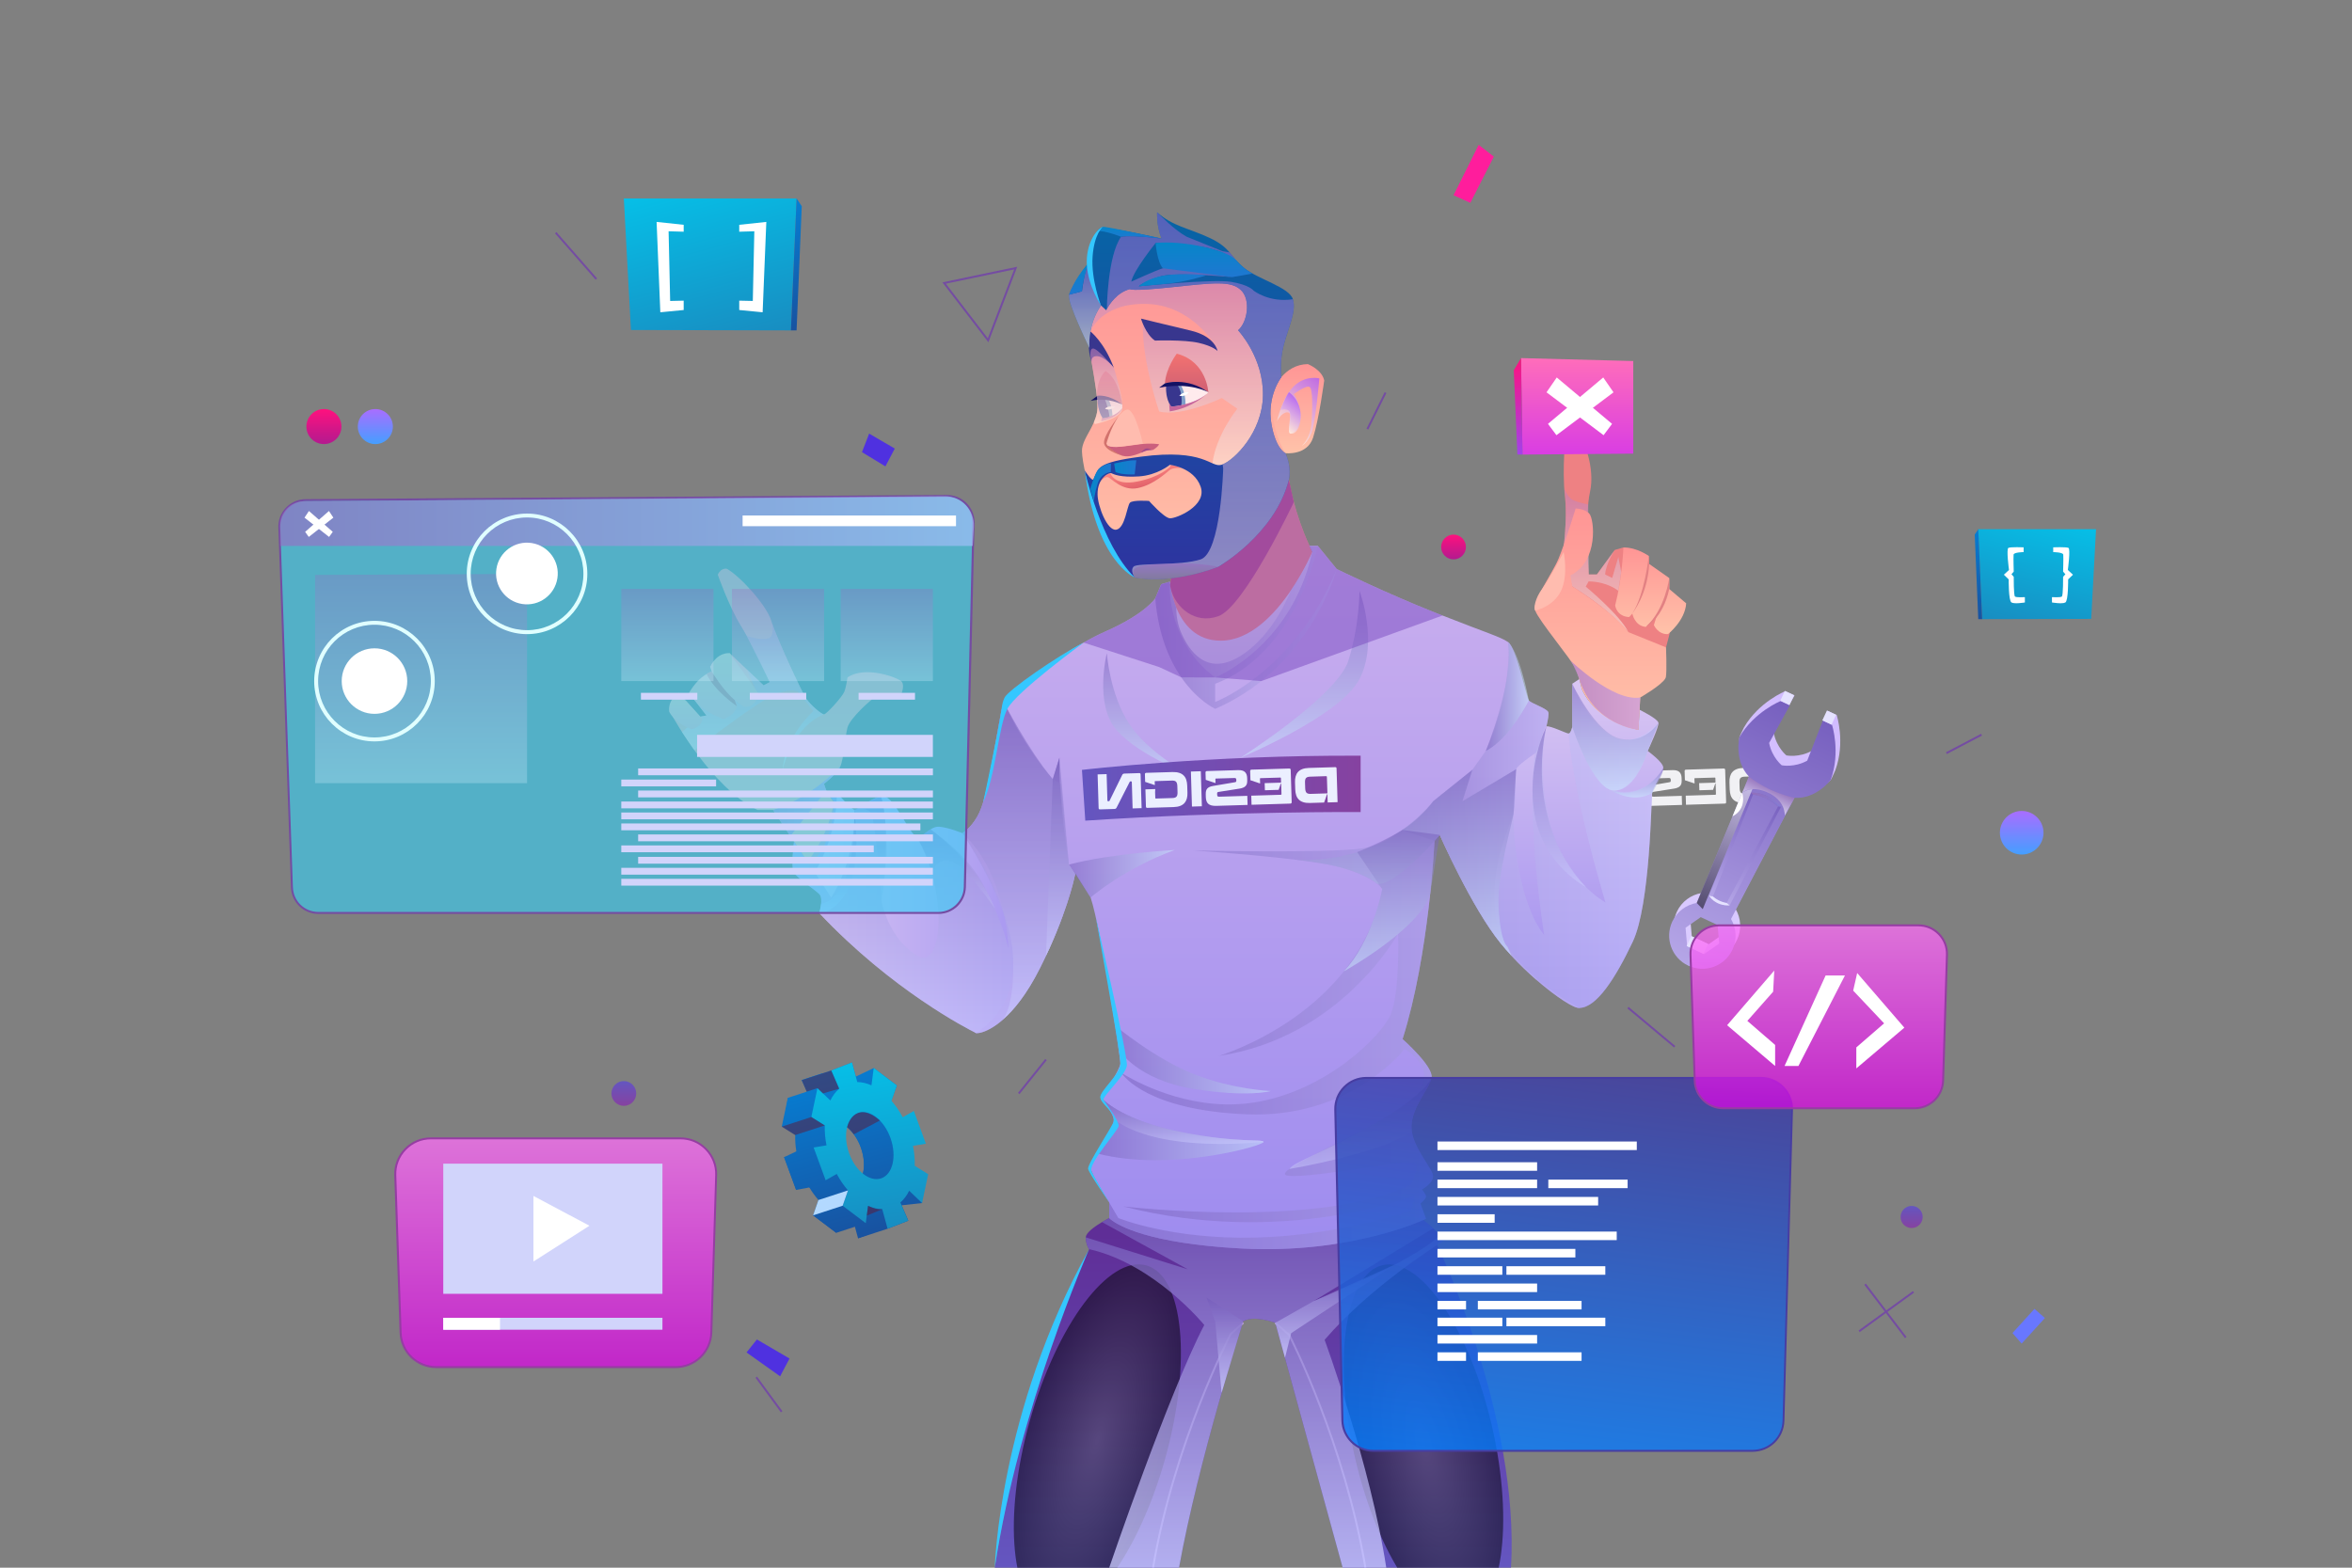 <?xml version="1.0" encoding="utf-8"?>
<!-- Generator: Adobe Illustrator 24.0.1, SVG Export Plug-In . SVG Version: 6.00 Build 0)  -->
<svg version="1.1" id="illustration" xmlns="http://www.w3.org/2000/svg" xmlns:xlink="http://www.w3.org/1999/xlink" x="0px"
	 y="0px" viewBox="0 0 600 400" style="enable-background:new 0 0 600 400;" xml:space="preserve">
<rect x="0" y="0" width="600" height="400" fill="#808080" stroke="none"/>
<style type="text/css">
	.st0{display:none;clip-path:url(#SVGID_2_);fill:#FFFFFF;}
	.st1{clip-path:url(#SVGID_2_);}
	.st2{fill:#F1F1F4;}
	.st3{display:none;clip-path:url(#SVGID_2_);fill:#E0F3FF;}
	.st4{fill:url(#SVGID_3_);}
	.st5{fill:url(#SVGID_4_);}
	.st6{fill:#E5E2FF;}
	.st7{fill:url(#SVGID_5_);}
	.st8{opacity:0.62;fill:url(#SVGID_6_);}
	.st9{opacity:0.62;fill:url(#SVGID_7_);}
	.st10{opacity:0.5;fill:url(#SVGID_8_);}
	.st11{fill:#FFFFFF;}
	.st12{fill:url(#SVGID_9_);}
	.st13{opacity:0.5;fill:url(#SVGID_10_);}
	.st14{opacity:0.5;fill:url(#SVGID_11_);}
	.st15{fill:url(#SVGID_12_);}
	.st16{fill:url(#SVGID_13_);}
	.st17{opacity:0.76;fill:url(#SVGID_14_);}
	.st18{opacity:0.76;fill:url(#SVGID_15_);}
	.st19{opacity:0.76;fill:url(#SVGID_16_);}
	.st20{fill:#FE9083;}
	.st21{fill:url(#SVGID_17_);}
	.st22{opacity:0.5;fill:url(#SVGID_18_);}
	.st23{fill:url(#SVGID_19_);}
	.st24{opacity:0.5;fill:url(#SVGID_20_);}
	.st25{fill:url(#SVGID_21_);}
	.st26{fill:url(#SVGID_22_);}
	.st27{fill:#CB4D7A;}
	.st28{fill:#EE8183;}
	.st29{fill:url(#SVGID_23_);}
	.st30{opacity:0.6;fill:url(#SVGID_24_);}
	.st31{fill:url(#SVGID_25_);}
	.st32{fill:#E28183;}
	.st33{opacity:0.91;fill:url(#SVGID_26_);}
	.st34{fill:url(#SVGID_27_);}
	.st35{opacity:0.6;fill:url(#SVGID_28_);}
	.st36{fill:url(#SVGID_29_);}
	.st37{fill:url(#SVGID_30_);}
	.st38{opacity:0.91;fill:url(#SVGID_31_);}
	.st39{opacity:0.5;fill:url(#SVGID_32_);}
	.st40{opacity:0.5;fill:url(#SVGID_33_);}
	.st41{opacity:0.5;fill:url(#SVGID_34_);}
	.st42{opacity:0.5;fill:url(#SVGID_35_);}
	.st43{opacity:0.5;fill:url(#SVGID_36_);}
	.st44{opacity:0.5;fill:url(#SVGID_37_);}
	.st45{opacity:0.5;fill:url(#SVGID_38_);}
	.st46{opacity:0.5;fill:url(#SVGID_39_);}
	.st47{opacity:0.5;fill:url(#SVGID_40_);}
	.st48{opacity:0.76;fill:url(#SVGID_41_);}
	.st49{opacity:0.5;fill:url(#SVGID_42_);}
	.st50{opacity:0.3;fill:url(#SVGID_43_);}
	.st51{opacity:0.5;fill:url(#SVGID_44_);}
	.st52{opacity:0.5;fill:url(#SVGID_45_);}
	.st53{opacity:0.5;fill:url(#SVGID_46_);}
	.st54{opacity:0.5;fill:url(#SVGID_47_);}
	.st55{fill:url(#SVGID_48_);}
	.st56{fill:#EBEFFF;}
	.st57{opacity:0.5;fill:url(#SVGID_49_);}
	.st58{opacity:0.3;fill:url(#SVGID_50_);}
	.st59{opacity:0.5;fill:url(#SVGID_51_);}
	.st60{opacity:0.5;fill:url(#SVGID_52_);}
	.st61{opacity:0.5;fill:url(#SVGID_53_);}
	.st62{opacity:0.5;fill:#7A4AC0;}
	.st63{fill:url(#SVGID_54_);}
	.st64{fill:url(#SVGID_55_);}
	.st65{fill:url(#SVGID_56_);}
	.st66{opacity:0.6;fill:url(#SVGID_57_);}
	.st67{fill:#38368E;}
	.st68{fill:url(#SVGID_58_);}
	.st69{fill:url(#SVGID_59_);}
	.st70{fill:#FFEBED;}
	.st71{fill:#7F9EC9;}
	.st72{fill:#131163;}
	.st73{fill:#C6659C;}
	.st74{fill:#CB5F7D;}
	.st75{fill:#9F4A8B;}
	.st76{fill:#FFBCAF;}
	.st77{opacity:0.6;fill:url(#SVGID_60_);}
	.st78{fill:url(#SVGID_61_);}
	.st79{fill:#D2726C;}
	.st80{opacity:0.6;fill:url(#SVGID_62_);}
	.st81{opacity:0.6;fill:url(#SVGID_63_);}
	.st82{opacity:0.5;fill:url(#SVGID_64_);}
	.st83{fill:url(#SVGID_65_);}
	.st84{fill:url(#SVGID_66_);}
	.st85{fill:url(#SVGID_67_);}
	.st86{opacity:0.8;fill:url(#SVGID_68_);}
	.st87{opacity:0.8;fill:url(#SVGID_69_);}
	.st88{fill:#34C7FF;}
	.st89{fill:url(#SVGID_70_);}
	.st90{fill:url(#SVGID_71_);}
	.st91{fill:url(#SVGID_72_);}
	.st92{opacity:0.6;fill:#36D1F7;}
	.st93{fill:#744CA2;}
	.st94{opacity:0.6;fill:url(#SVGID_73_);}
	.st95{opacity:0.3;fill:url(#SVGID_74_);}
	.st96{opacity:0.3;fill:url(#SVGID_75_);}
	.st97{opacity:0.3;fill:url(#SVGID_76_);}
	.st98{opacity:0.3;fill:url(#SVGID_77_);}
	.st99{fill:#D1D4FB;}
	.st100{fill:#E0FFFF;}
	.st101{fill:url(#SVGID_78_);}
	.st102{fill:url(#SVGID_79_);}
	.st103{opacity:0.81;fill:url(#SVGID_80_);}
	.st104{fill:#473DA2;}
	.st105{clip-path:url(#SVGID_2_);fill:url(#SVGID_81_);}
	.st106{clip-path:url(#SVGID_2_);fill:url(#SVGID_82_);}
	.st107{clip-path:url(#SVGID_2_);fill:url(#SVGID_83_);}
	.st108{clip-path:url(#SVGID_2_);fill:url(#SVGID_84_);}
	.st109{clip-path:url(#SVGID_2_);fill:url(#SVGID_85_);}
	.st110{clip-path:url(#SVGID_2_);fill:url(#SVGID_86_);}
	.st111{opacity:0.73;fill:url(#SVGID_87_);}
	.st112{fill:#953DA2;}
	.st113{opacity:0.73;fill:url(#SVGID_88_);}
	.st114{fill-rule:evenodd;clip-rule:evenodd;fill:url(#SVGID_89_);}
	.st115{fill-rule:evenodd;clip-rule:evenodd;fill:url(#SVGID_90_);}
	.st116{fill-rule:evenodd;clip-rule:evenodd;fill:url(#SVGID_91_);}
	.st117{opacity:0.5;fill-rule:evenodd;clip-rule:evenodd;fill:#601734;}
	.st118{fill-rule:evenodd;clip-rule:evenodd;fill:#B3D9FF;}
	.st119{clip-path:url(#SVGID_2_);fill:#FF1D9C;}
	.st120{clip-path:url(#SVGID_2_);fill:#6877FF;}
	.st121{clip-path:url(#SVGID_2_);fill:#4F31E0;}
	.st122{fill-rule:evenodd;clip-rule:evenodd;fill:url(#SVGID_92_);}
	.st123{fill-rule:evenodd;clip-rule:evenodd;fill:url(#SVGID_93_);}
	.st124{fill-rule:evenodd;clip-rule:evenodd;fill:url(#SVGID_94_);}
	.st125{fill-rule:evenodd;clip-rule:evenodd;fill:url(#SVGID_95_);}
</style>
<g>
	<defs>
		<rect id="SVGID_1_" x="0" transform="matrix(-1 -4.489266e-11 4.489266e-11 -1 600 400)" width="600" height="400"/>
	</defs>
	<clipPath id="SVGID_2_">
		<use xlink:href="#SVGID_1_"  style="overflow:visible;"/>
	</clipPath>
	<rect x="0" transform="matrix(-1 -4.489266e-11 4.489266e-11 -1 600 400)" class="st0" width="600" height="400"/>
	<g class="st1">
		<path class="st2" d="M452.05,204.67l-2.53,0.08l-0.06-2.09l-0.1,0l-0.75,2.11l-3.61,0.11c-0.66,0.02-1.23-0.05-1.7-0.2
			c-0.47-0.15-0.86-0.38-1.15-0.68c-0.3-0.3-0.52-0.67-0.66-1.1c-0.14-0.43-0.22-0.92-0.24-1.46l-0.06-1.84
			c-0.02-0.54,0.03-1.03,0.15-1.47c0.12-0.44,0.31-0.82,0.59-1.14s0.65-0.57,1.11-0.75c0.46-0.18,1.02-0.28,1.69-0.3l6.71-0.2
			c0.23-0.01,0.35,0.11,0.35,0.36L452.05,204.67z M449.32,198.22c0-0.05-0.02-0.09-0.05-0.13c-0.03-0.04-0.08-0.05-0.14-0.05
			l-4.1,0.13c-0.48,0.01-0.82,0.13-1.02,0.33c-0.2,0.21-0.29,0.59-0.27,1.15l0.05,1.5c0.02,0.54,0.13,0.91,0.34,1.12
			c0.21,0.21,0.56,0.3,1.04,0.29l4.29-0.13L449.32,198.22z"/>
		<path class="st2" d="M437.01,201.53l-3.5,0.11l-0.06-1.82l4.18-0.13l-0.03-1.12c0-0.04-0.01-0.08-0.03-0.12
			c-0.02-0.04-0.07-0.05-0.13-0.05l-5.07,0.15c-0.08,0-0.12,0.05-0.12,0.14l0.04,1.19l-0.1,0l-2.37-0.8l-0.07-2.32
			c-0.01-0.25,0.11-0.37,0.36-0.38l9.61-0.29c0.24-0.01,0.36,0.11,0.37,0.36l0.25,8.21c0.01,0.25-0.11,0.37-0.35,0.38l-9.89,0.3
			l-0.07-2.32l7.54-0.23c0.12,0,0.17-0.06,0.17-0.18l-0.08-2.68l-0.09,0L437.01,201.53z"/>
		<path class="st2" d="M418.42,198.98l-0.06-1.84c-0.01-0.26,0.12-0.4,0.37-0.4l7.95-0.24c0.8-0.02,1.38,0.14,1.74,0.48
			c0.35,0.35,0.54,0.84,0.56,1.49l0.02,0.63c0.01,0.33-0.02,0.61-0.08,0.85c-0.07,0.24-0.18,0.44-0.34,0.61
			c-0.16,0.17-0.37,0.31-0.62,0.41c-0.25,0.11-0.56,0.19-0.92,0.25l-5.34,0.84c-0.15,0.02-0.26,0.06-0.31,0.13
			c-0.05,0.06-0.07,0.17-0.07,0.33l0.01,0.25c0.01,0.2,0.04,0.33,0.12,0.41c0.07,0.08,0.22,0.11,0.43,0.1l7.14-0.22l0.07,2.32
			l-7.96,0.24c-0.49,0.01-0.91-0.02-1.24-0.11c-0.34-0.09-0.61-0.22-0.82-0.41c-0.21-0.19-0.37-0.42-0.46-0.7
			c-0.1-0.28-0.15-0.6-0.17-0.97l-0.02-0.71c-0.01-0.34,0.01-0.63,0.07-0.88c0.06-0.25,0.16-0.46,0.31-0.63
			c0.15-0.17,0.35-0.31,0.59-0.42c0.24-0.11,0.54-0.19,0.89-0.25l5.53-0.94c0.16-0.03,0.27-0.07,0.33-0.12
			c0.06-0.05,0.08-0.16,0.08-0.33l-0.01-0.22c0-0.14-0.04-0.24-0.11-0.32c-0.07-0.07-0.19-0.1-0.36-0.1l-4.72,0.14
			c-0.1,0-0.15,0.05-0.14,0.15l0.03,0.98l-0.1,0L418.42,198.98z"/>
		<path class="st2" d="M414.9,205.8l-0.27-8.94l2.53-0.08l0.27,8.94L414.9,205.8z"/>
		<path class="st2" d="M405.55,203.61c0,0.1,0.05,0.15,0.14,0.14l4.24-0.13c0.48-0.01,0.82-0.13,1.02-0.35
			c0.2-0.22,0.29-0.6,0.27-1.14l-0.05-1.57c-0.01-0.27-0.04-0.5-0.1-0.68c-0.05-0.18-0.14-0.33-0.25-0.44
			c-0.11-0.11-0.25-0.18-0.42-0.22c-0.17-0.04-0.38-0.06-0.62-0.05l-4.27,0.13c-0.07,0-0.11,0.04-0.11,0.13l0.03,0.86l-0.1,0
			l-2.37-0.79l-0.06-1.93c-0.01-0.25,0.11-0.37,0.35-0.38l6.69-0.2c0.66-0.02,1.23,0.05,1.7,0.2c0.47,0.15,0.86,0.38,1.15,0.68
			c0.3,0.3,0.52,0.66,0.66,1.1c0.14,0.43,0.22,0.92,0.24,1.46l0.06,1.84c0.02,0.54-0.03,1.03-0.15,1.47
			c-0.12,0.44-0.32,0.82-0.59,1.14c-0.28,0.32-0.65,0.57-1.11,0.75c-0.46,0.18-1.02,0.28-1.69,0.3l-6.73,0.2
			c-0.2,0.01-0.31-0.11-0.32-0.33l-0.13-4.39l2.51-0.08l0,0.11c-0.01,0.11-0.02,0.23-0.03,0.38c-0.01,0.14-0.01,0.28-0.01,0.41
			L405.55,203.61z"/>
		<path class="st2" d="M401.45,197.26c0.23-0.01,0.35,0.11,0.35,0.36l0.26,8.58l-2.3,0.07l-0.2-6.72c0-0.13-0.07-0.19-0.2-0.19
			l-0.12,0c-0.11,0-0.18,0.05-0.23,0.15l-3.32,6.52c-0.07,0.14-0.15,0.24-0.23,0.29c-0.08,0.05-0.21,0.08-0.38,0.09l-3.64,0.11
			c-0.23,0.01-0.35-0.11-0.35-0.34l-0.26-8.59l2.3-0.07l0.2,6.73c0,0.13,0.07,0.2,0.2,0.19l0.13,0c0.1,0,0.17-0.05,0.23-0.15
			l3.2-6.53c0.06-0.12,0.13-0.22,0.21-0.28c0.08-0.06,0.21-0.09,0.4-0.1L401.45,197.26z"/>
	</g>
	
		<ellipse transform="matrix(0.707 -0.707 0.707 0.707 -41.328 291.286)" class="st3" cx="330.95" cy="195.53" rx="155.02" ry="155.02"/>
	<g class="st1">
		
			<linearGradient id="SVGID_3_" gradientUnits="userSpaceOnUse" x1="139.837" y1="275.201" x2="139.837" y2="204.012" gradientTransform="matrix(-0.906 -0.423 -0.423 0.906 675.052 53.742)">
			<stop  offset="0" style="stop-color:#DBCCFF"/>
			<stop  offset="1" style="stop-color:#D1BBFF"/>
		</linearGradient>
		<path class="st4" d="M443.73,188.13c-0.24,1.52,0.43,4.15,3.6,7.49l-13.31,32.25c-2.64,0.45-5.02,2.14-6.24,4.75
			c-1.98,4.24-0.15,9.28,4.09,11.26c4.24,1.98,9.28,0.15,11.26-4.09c1.22-2.61,0.99-5.52-0.36-7.83l16.2-30.91
			c4.69,0.29,7.12-0.96,8.06-2.05c0.17-0.2,1.18-2.52,1.18-2.52c2.59-7.13,0.33-14.04,0.33-14.04l-2.35-1.1l-3.97,10.22
			c-3.28,1.83-6.47,1.19-6.47,1.19l-0.01,0.02c0,0-2.53-2.03-3.24-5.72l5.29-9.6l-2.35-1.1c0,0-6.74,2.7-10.55,9.26
			C444.9,185.61,443.78,187.8,443.73,188.13z M431.17,234.2l3.88-2.71l4.29,2.01l0.41,4.72l-3.88,2.71l-4.29-2.01L431.17,234.2z"/>
		
			<linearGradient id="SVGID_4_" gradientUnits="userSpaceOnUse" x1="139.833" y1="277.978" x2="139.833" y2="206.789" gradientTransform="matrix(-0.906 -0.423 -0.423 0.906 675.052 53.742)">
			<stop  offset="0" style="stop-color:#B5A6E7"/>
			<stop  offset="1" style="stop-color:#7760BF"/>
		</linearGradient>
		<path class="st5" d="M446.15,198.14l-13.31,32.25c-2.64,0.45-5.02,2.14-6.24,4.75c-1.98,4.24-0.15,9.28,4.09,11.26
			c4.24,1.98,9.28,0.15,11.26-4.09c1.22-2.61,0.99-5.52-0.36-7.83l16.2-30.91c5.57,0.34,9.23-4.57,9.23-4.57
			c2.59-7.13,0.33-14.04,0.33-14.04l-2.35-1.1l-3.97,10.22c-3.28,1.83-6.47,1.19-6.47,1.19l-0.01,0.02c0,0-2.53-2.03-3.24-5.72
			l5.29-9.6l-2.35-1.1c0,0-6.74,2.7-10.55,9.26C443.73,188.13,442.31,194.09,446.15,198.14z M429.99,236.72l3.88-2.71l4.29,2.01
			l0.41,4.72l-3.88,2.71l-4.29-2.01L429.99,236.72z"/>
		
			<rect x="465.39" y="181.85" transform="matrix(0.423 -0.906 0.906 0.423 103.264 528.526)" class="st6" width="2.78" height="2.59"/>
		
			<rect x="454.66" y="176.86" transform="matrix(0.423 -0.906 0.906 0.423 101.595 515.91)" class="st6" width="2.78" height="2.59"/>
		
			<rect x="431.75" y="238.81" transform="matrix(0.423 -0.906 0.906 0.423 31.285 531.508)" class="st6" width="2.78" height="4.74"/>
		<g>
			
				<linearGradient id="SVGID_5_" gradientUnits="userSpaceOnUse" x1="139.833" y1="260.28" x2="139.833" y2="230.272" gradientTransform="matrix(-0.906 -0.423 -0.423 0.906 675.052 53.742)">
				<stop  offset="0" style="stop-color:#B5A6E7"/>
				<stop  offset="1" style="stop-color:#7760BF"/>
			</linearGradient>
			<path class="st7" d="M446.62,202.25l-10.65,26.29c0,0,1.85,2.63,5.28,2.47l13.09-25.15C454.34,205.86,451.4,202.08,446.62,202.25
				z M447.19,202.74c1.1,0.15,2.18,0.46,3.24,0.96c1.41,0.66,2.51,1.5,3.15,2.07l-13.11,24.63c-0.62-0.09-1.23-0.27-1.81-0.54
				c-0.73-0.34-1.31-0.78-1.69-1.11L447.19,202.74z"/>
			<path class="st6" d="M436.98,228.75l-1.01-0.21c0,0,1.5,2.66,5.28,2.47l-0.77-0.61C440.48,230.4,438.61,230.18,436.98,228.75z"/>
			
				<linearGradient id="SVGID_6_" gradientUnits="userSpaceOnUse" x1="135.574" y1="230.873" x2="144.091" y2="230.873" gradientTransform="matrix(-0.906 -0.423 -0.423 0.906 675.052 53.742)">
				<stop  offset="0" style="stop-color:#8B8BE0"/>
				<stop  offset="1" style="stop-color:#A177B7"/>
			</linearGradient>
			<path class="st8" d="M454.34,205.86l-0.75-0.1c0,0-2.24-2.32-6.39-3.02l-0.57-0.48c0,0,1.67-0.29,4.27,0.92
				C453.49,204.39,454.34,205.86,454.34,205.86z"/>
		</g>
		
			<linearGradient id="SVGID_7_" gradientUnits="userSpaceOnUse" x1="139.833" y1="232.85" x2="139.833" y2="227.694" gradientTransform="matrix(-0.906 -0.423 -0.423 0.906 675.052 53.742)">
			<stop  offset="0" style="stop-color:#FFFFFF"/>
			<stop  offset="1" style="stop-color:#A177B7"/>
		</linearGradient>
		<path class="st9" d="M457.81,203.56c0,0-6.29-1.12-11.66-5.43l-1.7,4.12c0,0,1.93-1.91,6.17-0.18c4.95,2.02,4.68,6,4.68,6
			L457.81,203.56z"/>
		
			<linearGradient id="SVGID_8_" gradientUnits="userSpaceOnUse" x1="144.337" y1="263.343" x2="144.337" y2="230.262" gradientTransform="matrix(-0.906 -0.423 -0.423 0.906 675.052 53.742)">
			<stop  offset="0" style="stop-color:#000000"/>
			<stop  offset="1" style="stop-color:#FFFFFF"/>
		</linearGradient>
		<path class="st10" d="M444.45,202.26c1.21-0.87,2.59-0.89,2.59-0.89l-12.67,30.6l-1.53-1.58L444.45,202.26z"/>
		<path class="st11" d="M444.45,202.26c0,0,1.33,4.09-2.49,6.03L444.45,202.26z"/>
	</g>
	<g class="st1">
		<g>
			
				<linearGradient id="SVGID_9_" gradientUnits="userSpaceOnUse" x1="280.3" y1="400" x2="280.3" y2="310.79" gradientTransform="matrix(-1 0 0 1 600 0)">
				<stop  offset="0" style="stop-color:#6456C0"/>
				<stop  offset="1" style="stop-color:#5F2C95"/>
			</linearGradient>
			<path class="st12" d="M253.77,400h47c4.92-27.32,16.36-62.87,16.36-62.87c2.78-1.65,8.21,0.38,8.21,0.38L342.52,400h42.94
				c2.28-38.56-18.82-82.33-18.82-82.33l0.01-0.01c0.07-0.15,0.74-1.49,0.56-2.39c-0.07-0.39-0.79-1.13-1.6-1.86
				c-1.16-1.06-2.54-2.12-2.54-2.12l-80.11-0.5c0,0-0.81,0.41-1.84,1.03h-0.01c-1.75,1.06-4.12,2.7-4.12,3.9
				c0,1.65,0.65,2.72,0.81,2.96l0.04,0.05C260.66,351.15,253.77,400,253.77,400z"/>
			
				<radialGradient id="SVGID_10_" cx="232.499" cy="368.65" r="27.028" gradientTransform="matrix(-0.646 0.149 0.385 1.67 371.377 -282.248)" gradientUnits="userSpaceOnUse">
				<stop  offset="0" style="stop-color:#4B474B"/>
				<stop  offset="1" style="stop-color:#000000"/>
			</radialGradient>
			<path class="st13" d="M345.67,371.95c5.75,24.92,18.23,43.32,27.88,41.1s12.8-24.23,7.05-49.15
				c-5.75-24.92-18.23-43.32-27.88-41.1C343.08,325.02,339.92,347.02,345.67,371.95z"/>
			
				<radialGradient id="SVGID_11_" cx="351.329" cy="352.809" r="27.027" gradientTransform="matrix(-0.639 -0.179 -0.462 1.65 667.403 -151.745)" gradientUnits="userSpaceOnUse">
				<stop  offset="0" style="stop-color:#4B474B"/>
				<stop  offset="1" style="stop-color:#000000"/>
			</radialGradient>
			<path class="st14" d="M262.68,362.63c-6.9,24.63-4.77,46.76,4.76,49.43c9.53,2.67,22.85-15.13,29.76-39.76
				c6.9-24.63,4.77-46.76-4.76-49.43C282.9,320.2,269.58,338,262.68,362.63z"/>
			<g>
				
					<linearGradient id="SVGID_12_" gradientUnits="userSpaceOnUse" x1="251.427" y1="368.682" x2="274.825" y2="368.682" gradientTransform="matrix(-1 0 0 1 600 0)">
					<stop  offset="0" style="stop-color:#9E8CEF"/>
					<stop  offset="1" style="stop-color:#CAAFEE"/>
				</linearGradient>
				<path class="st15" d="M348.08,400.04l0.49-0.08c-5.47-32.2-19.34-59.2-19.48-59.47l-0.06-0.07l-3.53-3.09l-0.33,0.38l3.5,3.06
					C329.3,341.97,342.73,368.51,348.08,400.04z"/>
			</g>
			<g>
				
					<linearGradient id="SVGID_13_" gradientUnits="userSpaceOnUse" x1="341.526" y1="368.683" x2="364.925" y2="368.683" gradientTransform="matrix(1 0 0 1 -47.629 0)">
					<stop  offset="0" style="stop-color:#9E8CEF"/>
					<stop  offset="1" style="stop-color:#CAAFEE"/>
				</linearGradient>
				<path class="st16" d="M294.39,400.04c5.36-31.55,19.16-58.35,19.78-59.54l3.13-2.81l-0.33-0.37l-3.22,2.91
					c-0.14,0.27-14.38,27.53-19.85,59.73L294.39,400.04z"/>
			</g>
			
				<linearGradient id="SVGID_14_" gradientUnits="userSpaceOnUse" x1="277.16" y1="400" x2="277.16" y2="310.79" gradientTransform="matrix(-1 0 0 1 600 0)">
				<stop  offset="0" style="stop-color:#CCCCFF"/>
				<stop  offset="1" style="stop-color:#755CBB"/>
			</linearGradient>
			<path class="st17" d="M276.99,315.72c0,1.65,0.65,2.72,0.81,2.96l0.04,0.05c16.68,3.77,29.37,19.34,29.37,19.34
				c-9.09,17.44-24.25,61.93-24.25,61.93h17.81c4.92-27.32,16.36-62.87,16.36-62.87c2.78-1.65,8.21,0.38,8.21,0.38L342.52,400h11.12
				c-3.98-26.18-15.73-58.14-15.73-58.14c11.55-13.45,28.73-24.19,28.73-24.19l0.01-0.01l2.04-1.28l-1.48-1.11
				c-7.43,7.13-31.39,16.44-32.13,16.73l30.53-18.59c-1.16-1.06-2.54-2.12-2.54-2.12l-80.11-0.5c0,0-0.81,0.41-1.84,1.03L303,323.86
				L276.99,315.72z"/>
			
				<linearGradient id="SVGID_15_" gradientUnits="userSpaceOnUse" x1="287.546" y1="355.395" x2="287.546" y2="331.063" gradientTransform="matrix(-1 0 0 1 600 0)">
				<stop  offset="0" style="stop-color:#CCCCFF"/>
				<stop  offset="1" style="stop-color:#755CBB"/>
			</linearGradient>
			<polygon class="st18" points="317.13,337.13 307.78,331.06 310,337.13 311.63,355.39 			"/>
			
				<linearGradient id="SVGID_16_" gradientUnits="userSpaceOnUse" x1="259.363" y1="346.448" x2="259.363" y2="322.609" gradientTransform="matrix(-1 0 0 1 600 0)">
				<stop  offset="0" style="stop-color:#CCCCFF"/>
				<stop  offset="1" style="stop-color:#755CBB"/>
			</linearGradient>
			<polygon class="st19" points="325.34,337.51 335.08,332 355.93,322.61 329.38,340.16 327.8,346.45 			"/>
		</g>
		<path class="st20" d="M298.54,149.65c-0.06,0.43-0.11,0.66-0.11,0.66c0.49,2.04,1.05,3.93,1.66,5.66
			c1.96,5.63,4.4,9.63,6.23,12.12c1.59,2.15,2.72,3.18,2.72,3.18c14.59-4.58,21.78-18.85,24.54-25.95c0.02-0.03,0.03-0.07,0.04-0.11
			c0.53-1.34,0.88-2.42,1.1-3.12c0,0,0,0,0-0.01c0.17-0.56,0.25-0.87,0.25-0.87c-0.06-0.12-0.12-0.25-0.18-0.37l-0.03-0.05
			c-0.24-0.5-0.48-1.01-0.7-1.5c-1.91-4.18-3.18-8.09-4-11.17c-0.71-2.62-1.09-4.64-1.27-5.71c-0.09-0.55-0.13-0.85-0.13-0.85
			l-6.8,3.59l-23.43,12.4c0.35,2.15,0.49,4.17,0.5,5.94c0.02,1.25-0.02,2.37-0.09,3.32c-0.07,1.16-0.19,2.08-0.28,2.68v0.01
			C298.56,149.56,298.55,149.6,298.54,149.65z"/>
		
			<linearGradient id="SVGID_17_" gradientUnits="userSpaceOnUse" x1="283.542" y1="176.45" x2="283.542" y2="140.84" gradientTransform="matrix(-1 0 0 1 600 0)">
			<stop  offset="0" style="stop-color:#D5CDF8"/>
			<stop  offset="1" style="stop-color:#F3EDFB"/>
		</linearGradient>
		<path class="st21" d="M305.04,172.84c1.35,1.34,2.94,2.54,4.84,3.54c0.04,0.03,0.08,0.05,0.12,0.07c0,0,0.05-0.03,0.14-0.08
			l0.01-0.01c0.51-0.31,2.25-1.38,4.59-3.14c6.12-4.61,16.34-13.93,19.26-26.49c0.01-0.02,0.01-0.03,0.02-0.05
			c0.34-1.49,0.58-3.01,0.7-4.59c0,0,0,0,0-0.01c0.03-0.41,0.06-0.82,0.07-1.24c0,0-2.03,4.77-5.55,9.92
			c-4.14,6.06-10.35,12.67-17.77,12.71c-6.42,0.04-9.71-4.35-11.38-8.4c-0.71-1.72-1.13-3.37-1.35-4.6
			c-0.01-0.01-0.01-0.02-0.01-0.02c-0.07-0.36-0.12-0.68-0.17-0.95v-0.01c-0.02-0.14-0.04-0.26-0.05-0.37
			c-0.06-0.45-0.08-0.71-0.08-0.71S295.97,163.77,305.04,172.84z"/>
		
			<linearGradient id="SVGID_18_" gradientUnits="userSpaceOnUse" x1="265.21" y1="158.61" x2="301.874" y2="158.61" gradientTransform="matrix(-1 0 0 1 600 0)">
			<stop  offset="0" style="stop-color:#CCCCFF"/>
			<stop  offset="1" style="stop-color:#755CBB"/>
		</linearGradient>
		<path class="st22" d="M305.04,172.84c1.35,1.34,2.94,2.54,4.84,3.54H310l0.14-0.01l0.01-0.01c0.51-0.31,2.25-1.38,4.59-3.14
			c6.12-4.61,16.34-13.93,19.26-26.49c0.01-0.02,0.01-0.03,0.02-0.05c0.34-1.49,0.58-3.01,0.7-4.59c0,0,0,0,0-0.01
			c0.03-0.41,0.06-0.82,0.07-1.24c0,0-2.03,4.77-5.55,9.92c0,0-4.04,11.1-12.78,16.6c-4.38,2.75-7.7,2.35-10.14,0.73
			c-2.44-1.61-4.02-4.42-4.95-6.54c-0.93-2.13-1.23-4.12-1.28-5.58c-0.01-0.33-0.01-0.63,0-0.9c-0.71-1.72-1.13-3.37-1.35-4.6
			c-0.01-0.01-0.01-0.02-0.01-0.02c-0.07-0.36-0.12-0.68-0.17-0.95v-0.01c-0.02-0.14-0.04-0.26-0.05-0.37
			c-0.06-0.45-0.08-0.71-0.08-0.71S295.97,163.77,305.04,172.84z"/>
		
			<linearGradient id="SVGID_19_" gradientUnits="userSpaceOnUse" x1="273.058" y1="318.729" x2="273.058" y2="139.29" gradientTransform="matrix(-1 0 0 1 600 0)">
			<stop  offset="0" style="stop-color:#9E8CEF"/>
			<stop  offset="1" style="stop-color:#CAAFEE"/>
		</linearGradient>
		<path class="st23" d="M248.88,263.53c0.11,0.05,0.16,0.08,0.16,0.08c0.82,0.1,3.37-0.46,6.71-3.35l0.01-0.01
			c0-0.01,0.01-0.02,0.03-0.03c0.01-0.01,0.02-0.03,0.04-0.04c2.8-2.45,6.16-6.54,9.51-13.24c6.7-13.39,8.62-22.33,8.93-23.89
			l0.04-0.24l3.91,6.2c2.65,7.97,7.67,40.95,7.58,42.37c-0.09,1.42-4.45,8.34-4.36,9.19c0,0,0,0.01,0.01,0.02
			c0.12,0.86,2.08,2.75,2.64,4.81c0.38,1.37-2.28,5.69-4.15,8.92v0.01c-0.97,1.68-1.72,3.06-1.72,3.58c0,1.51,4.74,8.9,4.74,8.9
			v3.98l0.07,0.07l0.22,0.2l0.18,0.15c1.8,1.42,9.43,6.07,33.27,7.35c28.25,1.51,47.07-7.58,47.07-7.58l-1.42-3.89
			c0,0,1.32-1.13,1.42-1.7c0.09-0.57-1.04-1.9-1.04-1.9s2.84-1.51,2.84-3.41c0-1.89-5.69-7.76-5.5-12.79
			c0.19-5.02,4.55-9.47,5.12-12.31s-7.39-9.85-7.39-9.85c6.82-21.6,8.15-50.59,8.15-50.59l1.32-1.52c0,0,8.15,18.57,15.54,27.66
			c0.88,1.08,1.81,2.15,2.77,3.18c2.06,2.23,4.25,4.32,6.36,6.15c5.12,4.46,9.77,7.39,10.95,7.16c1.9-0.38,9.48-15.35,9.13-30.7
			c-0.16-7.3-4.56-15.47-9.13-22.02c-0.49-0.7-0.98-1.39-1.48-2.06c-3.24-4.41-6.35-7.87-7.84-9.45c-0.58-0.62-0.91-0.95-0.91-0.95
			s1.04-3.35,1.75-6.26c0.01-0.07,0.03-0.14,0.05-0.21c0-0.03,0.01-0.07,0.02-0.1c0.01-0.05,0.02-0.07,0.02-0.07
			c0.42-1.79,0.68-3.34,0.44-3.72c-0.63-1.01-4.3-2.15-4.93-2.9c-0.63-0.76-3.28-13.52-5.3-14.91c-1.94-1.33-5.35-2.3-16.72-6.77
			c-0.56-0.22-1.13-0.44-1.73-0.68c-12.75-5.05-25.26-11.18-25.26-11.18l-4.8-5.9h-2.14l0.7,1.5l0.03,0.05
			c-0.34,1.52-0.73,2.98-1.17,4.37c-0.01,0.04-0.02,0.08-0.04,0.11c-6.6,20.82-23.58,27.53-23.58,27.53
			c-11.8-8.71-11.57-22.54-11.57-22.54v-1.9l-2.21,0.66l-1.51,3.6c0,0-2.56,3.98-12.7,8.44c-1.75,0.77-3.63,1.74-5.57,2.85
			c-9.28,5.27-19.6,13.42-20.39,15.15c-0.08,0.18-0.17,0.46-0.27,0.86v0.01c-1.09,4.28-3.33,20.31-5.41,26.03
			c-1.3,3.57-3.35,5.54-4.86,6.56c-0.01,0.01-0.01,0.01-0.02,0.01c-1.12,0.77-1.94,1.01-1.94,1.01c-0.16,0.88-0.31,1.75-0.45,2.61
			C238.75,243.62,247.02,262.23,248.88,263.53z"/>
		
			<linearGradient id="SVGID_20_" gradientUnits="userSpaceOnUse" x1="198.59" y1="206.915" x2="242.29" y2="206.915" gradientTransform="matrix(-1 0 0 1 600 0)">
			<stop  offset="0" style="stop-color:#CCCCFF"/>
			<stop  offset="1" style="stop-color:#755CBB"/>
		</linearGradient>
		<path class="st24" d="M357.71,211.77l8.24,2.77l1.32-1.52c0,0,8.15,18.57,15.54,27.66c0.88,1.08,1.81,2.15,2.77,3.18
			c2.06,2.23,4.25,4.32,6.36,6.15l6.28-27.07l3.19-20.55c-3.24-4.41-6.35-7.87-7.84-9.45c-0.58-0.62-0.91-0.95-0.91-0.95
			s1.04-3.35,1.75-6.26c0.01-0.07,0.03-0.14,0.05-0.21c0-0.03,0.01-0.07,0.02-0.1c0.01-0.05,0.02-0.07,0.02-0.07
			c0.42-1.79,0.68-3.34,0.44-3.72c-0.63-1.01-4.3-2.15-4.93-2.9c-0.63-0.76-3.28-13.52-5.3-14.91c0,0,1.32,12.25-5.69,27.79
			l-3.41,4.8l-9.98,8.02C365.63,204.43,361.84,209.46,357.71,211.77z"/>
		
			<linearGradient id="SVGID_21_" gradientUnits="userSpaceOnUse" x1="197.238" y1="257.17" x2="197.238" y2="173.26" gradientTransform="matrix(-1 0 0 1 600 0)">
			<stop  offset="0" style="stop-color:#9E8CEF"/>
			<stop  offset="1" style="stop-color:#DAC7F3"/>
		</linearGradient>
		<path class="st25" d="M381.55,233.93c1.77,13.13,21.34,23.24,21.34,23.24c4.36,0,9.23-7.58,13.65-16.93
			c4.42-9.35,4.69-36.21,4.92-37.87c0.24-1.66,2.7-4.98,2.85-6.4c0.14-1.42-3.98-4.36-3.98-4.36l0.03-0.07l0.03-0.07
			c0.43-0.92,2.85-6.11,2.68-7.06c-0.19-1.04-4.82-3.31-4.82-3.31l-0.29,5.11c0,0-10.78-2.04-14.43-10.39l-0.64-2.56l-1.8,1.2v10.99
			c0,0-0.37,1.71-0.94,1.71s-4.77-2.1-5.65-1.81c-0.89,0.29-1.76,6.17-2.94,6.92c-1.17,0.76-4.3,2.94-4.77,3.98
			c-0.21,0.47-0.23,2.16-0.25,4.15c-0.03,2.44-0.05,5.32-0.41,6.94C385.46,210.27,379.78,220.79,381.55,233.93z"/>
		
			<linearGradient id="SVGID_22_" gradientUnits="userSpaceOnUse" x1="341.53" y1="232.986" x2="397.836" y2="232.986" gradientTransform="matrix(-1 0 0 1 600 0)">
			<stop  offset="0" style="stop-color:#A999F1"/>
			<stop  offset="1" style="stop-color:#DAC7F3"/>
		</linearGradient>
		<path class="st26" d="M202.56,222.68c0.88,1.39,5.3,4.3,6.44,5.44c1.14,1.13,0,4.87,0,4.87c18.57,19.71,37.93,29.58,39.88,30.54
			c0.11,0.05,0.16,0.08,0.16,0.08c11.66-7.84,10.66-20.75,6.79-31.63c-3.7-10.44-10.04-19.01-10.32-19.38l-0.01-0.01
			c0,0,0,0-0.01-0.01c-0.21-0.08-3.54-1.46-5.92-1.64c-0.79-0.06-1.51,0.25-2.19,0.68c-1.42,0.88-2.62,2.27-3.78,1.69
			c-1.71-0.86-5.53-9.89-8.12-10.14c-1.81-0.17-4.32,1.67-5.99,2.72c-0.73,0.46-1.3,0.77-1.58,0.69c-0.95-0.25-4.17-4.11-4.43-4.21
			c-0.25-0.11-1.72,0.97-1.72,0.97l1.03,1.28c-1.58,9.1-6.76,15.22-6.76,15.22l-3.47-5.08
			C202.56,214.76,201.67,221.29,202.56,222.68z"/>
		<path class="st27" d="M298.49,149.26c0.02,0.13,0.04,0.26,0.05,0.39c0.05,0.27,0.11,0.53,0.19,0.8c0,0,0,0.01,0.01,0.02
			c1.19,4.41,6,8.92,12.07,6.75c6.63-2.37,19.25-29.1,19.25-29.1l-1.27-5.71l-29.95,24.4l-0.33,2.31L298.49,149.26z"/>
		<g>
			<path class="st28" d="M398.22,144.37c0,0,1.83-10.11,1.01-17.56c-0.82-7.45,0.21-15.92,0.21-15.92s1.81-0.76,3.14,0
				c1.33,0.76,4.42,8.46,3.03,14.65c-1.39,6.19-0.32,21.03-0.32,21.03h2.08l4.55-6.25l2.21-0.63c0,0,12.73,12,12.54,19.14
				l-1.66,6.35l-15.67-0.54l-10.23-11.68L398.22,144.37z"/>
			
				<linearGradient id="SVGID_23_" gradientUnits="userSpaceOnUse" x1="178.923" y1="161.819" x2="178.923" y2="139.694" gradientTransform="matrix(-1 0 0 1 600 0)">
				<stop  offset="0.016" style="stop-color:#FFC2A9"/>
				<stop  offset="1" style="stop-color:#FF9595"/>
			</linearGradient>
			<path class="st29" d="M414.14,139.69c0,0-0.33,7.96-2.11,14.78c0,0,0.3,2.79,3.57,2.98l0.81-0.9c0,0,0.57,3.17,3.46,3.41
				l2.75-2.75l-0.71,2.27c0,0,0.99,2.42,3.6,2.32c0,0,4.36-3.41,4.64-7.86l-4.31-3.65v-2.79l-5.12-3.6l-0.09-2.04
				C420.61,141.87,417.61,139.65,414.14,139.69z"/>
			
				<linearGradient id="SVGID_24_" gradientUnits="userSpaceOnUse" x1="192.855" y1="161.295" x2="192.855" y2="124.671" gradientTransform="matrix(-1 0 0 1 600 0)">
				<stop  offset="0" style="stop-color:#FFEADB"/>
				<stop  offset="0.994" style="stop-color:#C27CB6"/>
			</linearGradient>
			<path class="st30" d="M399.05,124.67c0,0,0.77,1.95,1.86,2.71c1.09,0.76,4.25,1.34,4.25,1.34l0.14,17.86h2.08l4.55-6.25
				c0,0-2.31,3.57-2.45,6.25l1.8,0.88l1.56-5.35l0.74,3.85l-0.74,4.79c0,0-2.7-2.32-7.58-2.41l-0.73,1.33c0,0,8.83,7.31,10.86,11.62
				c0,0-4.36-5.54-14.31-11.65l-0.95-2.94l-1.26-7.01C398.89,139.69,400.08,129.59,399.05,124.67z"/>
			
				<linearGradient id="SVGID_25_" gradientUnits="userSpaceOnUse" x1="191.667" y1="186.21" x2="191.667" y2="129.75" gradientTransform="matrix(-1 0 0 1 600 0)">
				<stop  offset="0.016" style="stop-color:#FFC2A9"/>
				<stop  offset="1" style="stop-color:#FF9595"/>
			</linearGradient>
			<path class="st31" d="M391.65,155.8c0.82,2.46,9.41,12.69,10.36,14.91c0.95,2.21,1.52,5.11,1.52,5.11
				c4.22,9.13,14.43,10.39,14.43,10.39l0.47-8.24c0,0,5.49-3.16,6.42-4.89l0.01-0.03l0.11-0.29c0.28-1.61,0.04-7.58,0.04-7.58
				l-9.61-3.89c-4.17-5.4-14.31-11.65-14.31-11.65l-0.47-2.83c7.28-3.58,6.06-14.41,4.83-15.74c-1.23-1.32-3.5-1.32-3.5-1.32
				s-2.66,8.71-4.36,12.79C395.88,146.61,390.83,153.34,391.65,155.8z"/>
			<path class="st32" d="M420.61,141.87c0,0-1.07,9.95-4.22,14.68c0,0,3.99-4.96,4.31-12.65L420.61,141.87z"/>
			<path class="st32" d="M425.82,147.51c0,0-1.04,8.01-5.97,12.46c0,0,4.36-2.18,5.97-9.66V147.51z"/>
			
				<linearGradient id="SVGID_26_" gradientUnits="userSpaceOnUse" x1="181.57" y1="177.399" x2="199.322" y2="177.399" gradientTransform="matrix(-1 0 0 1 600 0)">
				<stop  offset="0.016" style="stop-color:#D1A1D6"/>
				<stop  offset="0.994" style="stop-color:#BD89C4"/>
			</linearGradient>
			<path class="st33" d="M400.68,168.59c0,0,10.83,10.52,17.75,9.38l-0.47,8.24c0,0-11.37-0.99-15.07-12.95
				C402.89,173.26,401.56,169.82,400.68,168.59z"/>
		</g>
		<g>
			
				<linearGradient id="SVGID_27_" gradientUnits="userSpaceOnUse" x1="398.996" y1="220.6" x2="398.996" y2="145.099" gradientTransform="matrix(-1 0 0 1 600 0)">
				<stop  offset="0.016" style="stop-color:#FFC2A9"/>
				<stop  offset="1" style="stop-color:#FF9595"/>
			</linearGradient>
			<path class="st34" d="M171.64,182.89c0,0,9.95,18.19,21.6,23.78h3.98l9.19,13.93c0,0,5.94-3.73,6.38-15.98
				c0,0-2.08-2.17-2.59-4.62c0,0,3.28-2.58,4.17-4.47c0.88-1.9,1.2-7.58,1.83-9.92c0.63-2.34,6-7.2,7.2-7.83
				c1.2-0.63,6.63-0.95,6.63-0.95s0.76-1.96,0-2.9c-0.76-0.95-9.22-4.24-13.83-1.08c0,0-0.32,2.4-0.82,3.67
				c-0.51,1.26-4.55,5.74-5.18,5.74c-0.63,0-3.35-2.27-4.55-4.04c-1.15-1.7-7.26-14.87-8.74-19.32c-0.01-0.05-0.02-0.09-0.04-0.13
				c-0.02-0.07-0.05-0.14-0.06-0.2c-0.02-0.05-0.03-0.09-0.04-0.13c-0.01-0.02-0.02-0.03-0.02-0.05
				c-1.14-3.85-7.77-11.24-11.31-13.26c0,0-1.51-0.38-2.33,1.51c0,0,2.84,8.09,5.81,12.89c0.5,0.81,1.04,1.76,1.6,2.78
				c0,0,0,0,0.01,0c2.53,4.65,5.38,10.74,5.79,11.63l0.05,0.11l-1.58,0.81l-4.27-4.05l-4.38-4.15l-10.05,10.61l0.99,1.26l3.14,4.03
				l-1.59,0.29l-3.7-4.09L171.64,182.89z"/>
			
				<linearGradient id="SVGID_28_" gradientUnits="userSpaceOnUse" x1="407.916" y1="196.41" x2="407.916" y2="158.9" gradientTransform="matrix(-1 0 0 1 600 0)">
				<stop  offset="0" style="stop-color:#FFEADB"/>
				<stop  offset="0.994" style="stop-color:#C27CB6"/>
			</linearGradient>
			<path class="st35" d="M173.97,186.76l3.18,4.67c0,0,17.45-13.46,21.24-14.6s5.18-0.38,5.18-0.38l3.91,4.99
				c0,0-7.2,6.38-7.83,14.97c0,0,2.4-10.86,10.55-14.15c-0.63,0-3.35-2.27-4.55-4.04c-1.15-1.7-7.26-14.87-8.74-19.32
				c0.2,0.76,0.46,2.24-0.16,3.41c-0.86,1.59-5.92,0.09-6.22,0c-0.01,0-0.01,0-0.01,0l5.8,11.63l0.05,0.11l-1.58,0.81l-4.27-4.05
				l2.14,4.97l-15.58,2.75l3.14,4.03l-1.59,0.29L173.97,186.76z"/>
			
				<linearGradient id="SVGID_29_" gradientUnits="userSpaceOnUse" x1="415.316" y1="183.463" x2="415.316" y2="166.648" gradientTransform="matrix(-1 0 0 1 600 0)">
				<stop  offset="0" style="stop-color:#FFB0B0"/>
				<stop  offset="0.984" style="stop-color:#FFC2A9"/>
			</linearGradient>
			<path class="st36" d="M186.14,166.66c0,0-3.03-0.44-4.99,3.47l0.44,1.26c0,0-2.95,0.58-5.81,5.37c0,0,2.53,4.61,8.78,6.69
				c0,0,2.91-0.82,3.41-3.28l-0.57-1.58l2.27,1.71c0,0,2.72,0.82,3.92-3.22L186.14,166.66z"/>
			
				<linearGradient id="SVGID_30_" gradientUnits="userSpaceOnUse" x1="425.069" y1="186.053" x2="425.069" y2="176.832" gradientTransform="matrix(-1 0 0 1 600 0)">
				<stop  offset="0" style="stop-color:#FFB0B0"/>
				<stop  offset="0.984" style="stop-color:#FFC2A9"/>
			</linearGradient>
			<path class="st37" d="M170.73,181.63c0,0-0.63-2.91,2.46-4.8l6,6.63c0,0-0.18,2.13-2.78,2.59
				C176.41,186.05,172.31,184.66,170.73,181.63z"/>
			
				<linearGradient id="SVGID_31_" gradientUnits="userSpaceOnUse" x1="385.63" y1="204.431" x2="402.78" y2="204.431" gradientTransform="matrix(-1 0 0 1 600 0)">
				<stop  offset="0.016" style="stop-color:#D1A1D6"/>
				<stop  offset="0.994" style="stop-color:#BD89C4"/>
			</linearGradient>
			<path class="st38" d="M214.37,195.53c0,0-6.95,7.76-17.15,11.14l4.4,6.66l9.17-11.65L210.2,200
				C210.2,200,213.87,197.24,214.37,195.53z"/>
			<path class="st32" d="M181.59,171.4c0,0,2.91,4.8,5.81,7.2l0.57,1.58c0,0-5.64-3.81-7.71-8.2
				C180.25,171.98,180.93,171.49,181.59,171.4z"/>
		</g>
		
			<linearGradient id="SVGID_32_" gradientUnits="userSpaceOnUse" x1="361.763" y1="263.621" x2="361.763" y2="179.11" gradientTransform="matrix(-1 0 0 1 600 0)">
			<stop  offset="0" style="stop-color:#CCCCFF"/>
			<stop  offset="1" style="stop-color:#755CBB"/>
		</linearGradient>
		<path class="st39" d="M202.56,222.68c0.88,1.39,5.3,4.3,6.44,5.44c1.14,1.13,0,4.87,0,4.87c18.57,19.71,37.93,29.58,39.88,30.54
			c0.11,0.05,0.16,0.08,0.16,0.08c1.52,0.19,8.91-1.89,16.3-16.67c6.7-13.39,8.62-22.33,8.93-23.89l0.04-0.24l-1.63-2.21
			l-2.42-27.28l-1.7,5.49c-6.44-7.77-12.51-19.7-12.51-19.7l-0.27,0.86v0.01c-1.09,4.28-3.33,20.31-5.41,26.03
			c-1.3,3.57-3.35,5.54-4.86,6.56l-0.01,0.02l0.01,0.01c5.93,5.41,8.87,13.19,10.32,19.38c1.33,5.68,1.42,10.03,1.42,10.03
			s-1.64-7.7-6.82-16.96c-1.88-3.37-4.62-6.38-7.33-8.85c-2.04-1.86-4.07-3.42-5.72-4.58c-1.42,0.88-2.62,2.27-3.78,1.69
			c7.8,11.71,7.61,34.89,0.28,30.47c-7.32-4.42-9-13.8-9-13.8c1.73-11.43,1.21-24.32-0.18-26.77c-1.69,0.06-6.52,3.45-6.8,3.37
			c0.44,13.45-5.88,22.43-5.88,22.43l-4.17-6.45c6.07-10.23,5.62-20.19,5.62-20.19c-0.25-0.11-1.72,0.97-1.72,0.97l1.03,1.28
			c-1.58,9.1-6.76,15.22-6.76,15.22l-3.47-5.08C202.56,214.76,201.67,221.29,202.56,222.68z"/>
		
			<linearGradient id="SVGID_33_" gradientUnits="userSpaceOnUse" x1="175.69" y1="246.595" x2="317.04" y2="246.595" gradientTransform="matrix(-1 0 0 1 600 0)">
			<stop  offset="0" style="stop-color:#CCCCFF"/>
			<stop  offset="1" style="stop-color:#755CBB"/>
		</linearGradient>
		<path class="st40" d="M282.96,306.81v3.98l0.07,0.07l0.22,0.2l0.18,0.15c1.8,1.42,9.43,6.07,33.27,7.35
			c28.25,1.51,47.07-7.58,47.07-7.58l-1.42-3.89c0,0,1.32-1.13,1.42-1.7c0.09-0.57-1.04-1.9-1.04-1.9s2.84-1.51,2.84-3.41
			c0-1.71-4.64-6.66-5.39-11.31c-0.09-0.5-0.13-0.99-0.11-1.48c0.19-5,4.51-9.43,5.11-12.27c0.01-0.03,0.01-0.04,0.01-0.04
			c0.57-2.84-7.39-9.85-7.39-9.85c6.82-21.6,8.15-50.59,8.15-50.59l1.32-1.52c0,0,8.15,18.57,15.54,27.66
			c7.39,9.1,18.19,16.87,20.08,16.49c4.36,0,9.23-7.58,13.65-16.93c4.42-9.35,4.69-36.21,4.92-37.87c0.24-1.66,2.7-4.98,2.85-6.4
			c-4.74,8.15-12.29,5.75-12.29,5.75c5.47,0.12,8.31-10.11,8.31-10.11l0.03-0.07l0.03-0.07l2.67-7.05
			c-0.3,0.34-6.55,7.33-12.59,3.02c-6.19-4.42-9.38-12.98-9.38-12.98v10.99c0,0-0.37,1.71-0.94,1.71
			c0.37,5.06,1.44,11.22,2.74,17.29c2.81,13.13,6.66,25.81,6.66,25.81s-10.44-5.68-14.11-20.08c-1.75-6.89-2.04-12.88-1.87-17.24
			c0.15-3.73,0.64-6.28,0.84-7.21c0.01-0.07,0.03-0.14,0.05-0.21c0-0.03,0.01-0.07,0.02-0.1c0-0.02,0.01-0.04,0.01-0.05l-1.01,2.14
			l-1.92,4.76c-2.23,18.48,2.37,46.33,2.37,46.33c-6.7-8.34-8.09-26.78-7.8-31.26c0.13-2.14,0.3-4.78,0.41-6.94
			c0.15-2.36,0.25-4.15,0.25-4.15l-13.71,8.18l2.53-8.02l-9.98,8.02c0,0-8.97,10.8-18.19,12.06c-9.22,1.27-43.07,0.51-43.07,0.51
			s29.43,1.89,38.02,4.42c8.59,2.53,10.23,5.43,10.23,5.43c-6.21,31.59-40.58,42.24-41.65,42.56c31.18-4.68,45.69-31.19,45.69-31.19
			s0.51,14.91-1.89,20.59c-2.4,5.68-16.55,19.58-34.74,22.48c-1.53,0.24-3.04,0.39-4.53,0.46c-15.34,0.72-28.04-7.12-29.34-7.96
			c-0.07-0.05-0.11-0.07-0.11-0.07s0.01,0.02,0.03,0.05c0.49,0.75,6.78,9.59,32.18,10.56c1.54,0.06,3.04,0.05,4.5-0.01
			c0.01,0,0.02,0,0.02,0c23.54-0.99,35.53-16.67,35.53-16.67s8.71,4.68,3.15,11.62c-0.06,0.07-0.12,0.15-0.18,0.22
			c-1.64,1.89-5.25,4.2-9.52,6.58c-0.12,0.07-0.24,0.14-0.35,0.2c-5.16,2.85-11.21,5.79-15.89,8.22c-0.03,0.01-0.05,0.02-0.07,0.03
			c-2.86,1.49-5.21,2.77-6.52,3.73c-0.01,0-0.01,0.01-0.01,0.01c-1.32,0.96-1.59,1.58-0.3,1.73c6.57,0.76,31.45-4.67,32.46-3.16
			c1.01,1.52-1.23,5.43-1.23,5.43c-22.84,11.32-71.71,5.74-73.25,5.57c40.9,10.47,74.36-2.79,74.36-2.79l-1.11,3.92
			c0,0-18.22,6.31-39.69,6.82c-21.48,0.5-34.87-4.99-34.87-4.99L282.96,306.81z"/>
		
			<linearGradient id="SVGID_34_" gradientUnits="userSpaceOnUse" x1="300.305" y1="222.941" x2="327.323" y2="222.941" gradientTransform="matrix(-1 0 0 1 600 0)">
			<stop  offset="0" style="stop-color:#CCEDFF"/>
			<stop  offset="1" style="stop-color:#755CBB"/>
		</linearGradient>
		<path class="st41" d="M299.69,216.87c0,0-16.27,0.88-27.02,3.73l5.54,8.41C278.22,229.01,286.56,221.67,299.69,216.87z"/>
		
			<linearGradient id="SVGID_35_" gradientUnits="userSpaceOnUse" x1="275.8" y1="270.358" x2="315.506" y2="270.358" gradientTransform="matrix(-1 0 0 1 600 0)">
			<stop  offset="0" style="stop-color:#CCEDFF"/>
			<stop  offset="1" style="stop-color:#755CBB"/>
		</linearGradient>
		<path class="st42" d="M284.49,261.71c0,0,10.15,8.47,20.13,12.38c9.98,3.92,19.58,4.29,19.58,4.29s-5.74,1.71-19.85-0.57
			c-14.12-2.27-18.95-9.92-18.95-9.92L284.49,261.71z"/>
		
			<linearGradient id="SVGID_36_" gradientUnits="userSpaceOnUse" x1="277.639" y1="288.312" x2="320.06" y2="288.312" gradientTransform="matrix(-1 0 0 1 600 0)">
			<stop  offset="0" style="stop-color:#CCEDFF"/>
			<stop  offset="1" style="stop-color:#755CBB"/>
		</linearGradient>
		<path class="st43" d="M279.94,294.32L279.94,294.32c18.78,4.86,42.62-2.1,42.42-2.95c-0.2-0.85-6.53,0.38-21.21-2.56
			c-14.23-2.85-19.39-7.91-19.7-8.22c0.12,0.86,2.08,2.75,2.64,4.81C284.47,286.77,281.81,291.09,279.94,294.32z"/>
		
			<linearGradient id="SVGID_37_" gradientUnits="userSpaceOnUse" x1="241.13" y1="243.86" x2="241.13" y2="196.25" gradientTransform="matrix(-1 0 0 1 600 0)">
			<stop  offset="0" style="stop-color:#CCEDFF"/>
			<stop  offset="1" style="stop-color:#755CBB"/>
		</linearGradient>
		<path class="st44" d="M330.95,219.42c16.04,1.63,20.36,6.1,20.36,6.1c4.51,0.57,14.64-10.98,14.64-10.98l1.32-1.52
			c0,0,8.15,18.57,15.54,27.66c0.88,1.08,1.81,2.15,2.77,3.18l-1.05-2.36c0,0-1.72-0.82-2.22-9.85c-0.51-9.02,3.79-22.48,3.82-24.31
			s0.66-11.09,0.66-11.09l-13.71,8.18l2.53-8.02l-9.98,8.02c0,0-3.91,5.88-13.78,10.78C342.54,219.84,332.1,219.47,330.95,219.42z"
			/>
		
			<linearGradient id="SVGID_38_" gradientUnits="userSpaceOnUse" x1="244.963" y1="247.862" x2="244.963" y2="211.772" gradientTransform="matrix(-1 0 0 1 600 0)">
			<stop  offset="0" style="stop-color:#CCEDFF"/>
			<stop  offset="1" style="stop-color:#755CBB"/>
		</linearGradient>
		<path class="st45" d="M367.27,213.02l-9.56-1.25c0,0-3.82,2.53-11.49,5.65l6.39,9.43c0,0-2.54,13.44-9.82,21.01
			c0,0,19.32-10.73,22.04-19.75L367.27,213.02z"/>
		
			<linearGradient id="SVGID_39_" gradientUnits="userSpaceOnUse" x1="187.925" y1="201.727" x2="187.925" y2="174.46" gradientTransform="matrix(-1 0 0 1 600 0)">
			<stop  offset="0" style="stop-color:#CCEDFF"/>
			<stop  offset="1" style="stop-color:#755CBB"/>
		</linearGradient>
		<path class="st46" d="M423.06,184.42l-2.73,7.19c0,0-2.78,9.7-8.31,10.11c-5.53,0.41-10.93-16.27-10.93-16.27v-10.99
			c0,0,5.88,12.6,12.23,14.02C419.66,189.91,423.06,184.42,423.06,184.42z"/>
		
			<linearGradient id="SVGID_40_" gradientUnits="userSpaceOnUse" x1="209.99" y1="177.715" x2="220.979" y2="177.715" gradientTransform="matrix(-1 0 0 1 600 0)">
			<stop  offset="0" style="stop-color:#CCEDFF"/>
			<stop  offset="1" style="stop-color:#755CBB"/>
		</linearGradient>
		<path class="st47" d="M390.01,178.73c0,0-4.93,9.85-10.99,12.88c0,0,7.21-17.5,5.69-27.79
			C384.71,163.82,387.36,165.47,390.01,178.73z"/>
		
			<linearGradient id="SVGID_41_" gradientUnits="userSpaceOnUse" x1="329.447" y1="243.86" x2="329.447" y2="193.32" gradientTransform="matrix(-1 0 0 1 600 0)">
			<stop  offset="0" style="stop-color:#CCCCFF"/>
			<stop  offset="1" style="stop-color:#755CBB"/>
		</linearGradient>
		<path class="st48" d="M270.26,193.32l-1.7,5.49l-1.72,45.05c0,0,4.37-8.57,7.43-20.81l-1.59-2.45
			C272.68,220.6,270,203.62,270.26,193.32z"/>
		
			<linearGradient id="SVGID_42_" gradientUnits="userSpaceOnUse" x1="386.268" y1="232.99" x2="386.268" y2="206.58" gradientTransform="matrix(-1 0 0 1 600 0)">
			<stop  offset="0" style="stop-color:#CCCCFF"/>
			<stop  offset="1" style="stop-color:#755CBB"/>
		</linearGradient>
		<path class="st49" d="M217.91,206.58c0,0,0.96,22.13-8.44,24.04l-0.47,2.37C209,232.99,221.17,232.54,217.91,206.58z"/>
		
			<linearGradient id="SVGID_43_" gradientUnits="userSpaceOnUse" x1="356.316" y1="231.81" x2="356.316" y2="211.62" gradientTransform="matrix(-1 0 0 1 600 0)">
			<stop  offset="0" style="stop-color:#CCCCFF"/>
			<stop  offset="1" style="stop-color:#755CBB"/>
		</linearGradient>
		<path class="st50" d="M233.6,213.31c0,0,0.36,0.79,3.78-1.69c0,0,11.83,8.38,16.39,20.19c0,0-7.29-10.85-11.17-12.02
			c-3.88-1.17-4.82,3.16-4.82,3.16S236.24,216.84,233.6,213.31z"/>
		
			<linearGradient id="SVGID_44_" gradientUnits="userSpaceOnUse" x1="182.217" y1="203.468" x2="182.217" y2="195.97" gradientTransform="matrix(-1 0 0 1 600 0)">
			<stop  offset="0" style="stop-color:#CCEDFF"/>
			<stop  offset="1" style="stop-color:#755CBB"/>
		</linearGradient>
		<path class="st51" d="M424.31,195.97c0,0-4.55,8.39-13.08,5.76c0,0,5.11,3.44,10.23,0.64
			C421.46,202.37,424.64,196.92,424.31,195.97z"/>
		
			<linearGradient id="SVGID_45_" gradientUnits="userSpaceOnUse" x1="202.246" y1="226.327" x2="202.246" y2="185.35" gradientTransform="matrix(-1 0 0 1 600 0)">
			<stop  offset="0" style="stop-color:#CCCCFF"/>
			<stop  offset="1" style="stop-color:#755CBB"/>
		</linearGradient>
		<path class="st52" d="M394.5,185.35c0,0-6.26,23.4,10.07,40.98c0,0-10.6-5.44-13.01-18.04
			C389.16,195.68,394.5,185.35,394.5,185.35z"/>
		
			<linearGradient id="SVGID_46_" gradientUnits="userSpaceOnUse" x1="307.67" y1="197.484" x2="307.67" y2="166.648" gradientTransform="matrix(-1 0 0 1 600 0)">
			<stop  offset="0" style="stop-color:#CCEDFF"/>
			<stop  offset="1" style="stop-color:#755CBB"/>
		</linearGradient>
		<path class="st53" d="M282.36,166.65c0,0,0.7,10.56,5.77,18.14c5.06,7.58,15.1,12.69,15.1,12.69s-12.6-4.64-18.38-11.18
			C279.07,179.77,282.36,166.65,282.36,166.65z"/>
		
			<linearGradient id="SVGID_47_" gradientUnits="userSpaceOnUse" x1="267.272" y1="193.316" x2="267.272" y2="150.756" gradientTransform="matrix(-1 0 0 1 600 0)">
			<stop  offset="0" style="stop-color:#CCEDFF"/>
			<stop  offset="1" style="stop-color:#755CBB"/>
		</linearGradient>
		<path class="st54" d="M346.81,150.76c0,0,0,8.83-2.84,17.83c-2.84,9-27.51,24.73-27.51,24.73s25.43-10.56,30.35-20.06
			C351.74,163.76,346.81,150.76,346.81,150.76z"/>
		
			<linearGradient id="SVGID_48_" gradientUnits="userSpaceOnUse" x1="252.901" y1="201.1" x2="323.986" y2="201.1" gradientTransform="matrix(-1 0 0 1 600 0)">
			<stop  offset="0" style="stop-color:#8642A0"/>
			<stop  offset="1" style="stop-color:#6456C0"/>
		</linearGradient>
		<path class="st55" d="M347.1,192.82v14.38c0,0-33.11-0.27-70.24,2.19l-0.85-12.95C276.01,196.45,308.29,192.62,347.1,192.82z"/>
		<g>
			<path class="st56" d="M341.22,204.67l-2.53,0.08l-0.06-2.09l-0.1,0l-0.75,2.11l-3.61,0.11c-0.66,0.02-1.23-0.05-1.7-0.2
				c-0.47-0.15-0.86-0.38-1.15-0.68c-0.3-0.3-0.52-0.67-0.66-1.1c-0.14-0.43-0.22-0.92-0.24-1.46l-0.06-1.84
				c-0.02-0.54,0.03-1.03,0.15-1.47c0.12-0.44,0.31-0.82,0.59-1.14s0.65-0.57,1.11-0.75c0.46-0.18,1.02-0.28,1.69-0.3l6.71-0.2
				c0.23-0.01,0.35,0.11,0.35,0.36L341.22,204.67z M338.49,198.22c0-0.05-0.02-0.09-0.05-0.13c-0.03-0.04-0.08-0.05-0.14-0.05
				l-4.1,0.13c-0.48,0.01-0.82,0.13-1.02,0.33c-0.2,0.21-0.29,0.59-0.27,1.15l0.05,1.5c0.02,0.54,0.13,0.91,0.34,1.12
				c0.21,0.21,0.56,0.3,1.04,0.29l4.29-0.13L338.49,198.22z"/>
			<path class="st56" d="M326.18,201.53l-3.5,0.11l-0.06-1.82l4.18-0.13l-0.03-1.12c0-0.04-0.01-0.08-0.03-0.12
				c-0.02-0.04-0.07-0.05-0.13-0.05l-5.07,0.15c-0.08,0-0.12,0.05-0.12,0.14l0.04,1.19l-0.1,0l-2.37-0.8l-0.07-2.32
				c-0.01-0.25,0.11-0.37,0.36-0.38l9.61-0.29c0.24-0.01,0.36,0.11,0.37,0.36l0.25,8.21c0.01,0.25-0.11,0.37-0.35,0.38l-9.89,0.3
				l-0.07-2.32l7.54-0.23c0.12,0,0.17-0.06,0.17-0.18l-0.08-2.68l-0.09,0L326.18,201.53z"/>
			<path class="st56" d="M307.59,198.98l-0.06-1.84c-0.01-0.26,0.12-0.4,0.37-0.4l7.95-0.24c0.8-0.02,1.38,0.14,1.74,0.48
				c0.36,0.35,0.54,0.84,0.56,1.49l0.02,0.63c0.01,0.33-0.02,0.61-0.08,0.85c-0.07,0.24-0.18,0.44-0.34,0.61
				c-0.16,0.17-0.37,0.31-0.62,0.41c-0.25,0.11-0.56,0.19-0.92,0.25l-5.34,0.84c-0.15,0.02-0.26,0.06-0.31,0.13
				c-0.05,0.06-0.07,0.17-0.07,0.33l0.01,0.25c0.01,0.2,0.04,0.33,0.12,0.41c0.07,0.08,0.22,0.11,0.43,0.1l7.14-0.22l0.07,2.32
				l-7.96,0.24c-0.49,0.01-0.91-0.02-1.24-0.11c-0.34-0.09-0.61-0.22-0.82-0.41c-0.21-0.19-0.37-0.42-0.46-0.7
				c-0.1-0.28-0.15-0.6-0.17-0.97l-0.02-0.71c-0.01-0.34,0.01-0.63,0.07-0.88c0.06-0.25,0.16-0.46,0.31-0.63
				c0.15-0.17,0.35-0.31,0.59-0.42c0.24-0.11,0.54-0.19,0.89-0.25l5.53-0.94c0.16-0.03,0.27-0.07,0.33-0.12
				c0.06-0.05,0.08-0.16,0.08-0.33l-0.01-0.22c0-0.14-0.04-0.24-0.11-0.32c-0.07-0.07-0.19-0.1-0.36-0.1l-4.72,0.14
				c-0.1,0-0.15,0.05-0.14,0.15l0.03,0.98l-0.1,0L307.59,198.98z"/>
			<path class="st56" d="M304.07,205.8l-0.27-8.94l2.53-0.08l0.27,8.94L304.07,205.8z"/>
			<path class="st56" d="M294.72,203.61c0,0.1,0.05,0.15,0.14,0.14l4.24-0.13c0.48-0.01,0.82-0.13,1.02-0.35
				c0.2-0.22,0.29-0.6,0.27-1.14l-0.05-1.57c-0.01-0.27-0.04-0.5-0.1-0.68c-0.05-0.18-0.14-0.33-0.25-0.44
				c-0.11-0.11-0.25-0.18-0.42-0.22c-0.17-0.04-0.38-0.06-0.62-0.05l-4.27,0.13c-0.07,0-0.11,0.04-0.11,0.13l0.03,0.86l-0.1,0
				l-2.37-0.79l-0.06-1.93c-0.01-0.25,0.11-0.37,0.35-0.38l6.69-0.2c0.66-0.02,1.23,0.05,1.7,0.2c0.47,0.15,0.86,0.38,1.15,0.68
				c0.3,0.3,0.52,0.66,0.66,1.1c0.14,0.43,0.22,0.92,0.24,1.46l0.06,1.84c0.02,0.54-0.03,1.03-0.15,1.47
				c-0.12,0.44-0.32,0.82-0.59,1.14c-0.28,0.32-0.65,0.57-1.11,0.75c-0.46,0.18-1.02,0.28-1.69,0.3l-6.73,0.2
				c-0.2,0.01-0.31-0.11-0.32-0.33l-0.13-4.39l2.51-0.08l0,0.11c-0.01,0.11-0.02,0.23-0.03,0.38c-0.01,0.14-0.01,0.28-0.01,0.41
				L294.72,203.61z"/>
			<path class="st56" d="M290.62,197.26c0.23-0.01,0.35,0.11,0.35,0.36l0.26,8.58l-2.3,0.07l-0.2-6.72c0-0.13-0.07-0.19-0.2-0.19
				l-0.12,0c-0.11,0-0.18,0.05-0.23,0.15l-3.32,6.52c-0.07,0.14-0.15,0.24-0.23,0.29c-0.08,0.05-0.21,0.08-0.38,0.09l-3.64,0.11
				c-0.23,0.01-0.35-0.11-0.35-0.34l-0.26-8.59l2.3-0.07l0.2,6.73c0,0.13,0.07,0.2,0.2,0.19l0.13,0c0.1,0,0.17-0.05,0.23-0.15
				l3.2-6.53c0.06-0.12,0.13-0.22,0.21-0.28c0.08-0.06,0.21-0.09,0.4-0.1L290.62,197.26z"/>
		</g>
		
			<linearGradient id="SVGID_49_" gradientUnits="userSpaceOnUse" x1="259.03" y1="160.08" x2="305.29" y2="160.08" gradientTransform="matrix(-1 0 0 1 600 0)">
			<stop  offset="0" style="stop-color:#CCCCFF"/>
			<stop  offset="1" style="stop-color:#755CBB"/>
		</linearGradient>
		<path class="st57" d="M294.71,152.67c0.78,9.3,3.61,15.78,6.63,20.15c4.16,6,8.66,8.05,8.66,8.05c4.5-1.96,8.4-4.4,11.76-7.09
			c14.26-11.4,18.86-27.2,19.21-28.5c-6.02,14.54-14.86,23.35-21.56,28.31c-5.4,4.01-9.41,5.52-9.41,5.52v-4.65
			c1.07-0.4,2.11-0.86,3.1-1.36c11.8-5.95,18-18.35,20.9-26.37c0.01-0.02,0.01-0.03,0.02-0.05c1.57-4.34,2.18-7.39,2.18-7.39h-2.14
			l0.7,1.5l0.03,0.05c-0.34,1.52-0.73,2.98-1.17,4.37c-0.01,0.04-0.02,0.08-0.04,0.11c-6.6,20.82-23.58,27.53-23.58,27.53
			c-11.8-8.71-11.57-22.54-11.57-22.54v-1.9l-2.21,0.66L294.71,152.67z"/>
		
			<linearGradient id="SVGID_50_" gradientUnits="userSpaceOnUse" x1="377.951" y1="229.979" x2="377.951" y2="203.207" gradientTransform="matrix(-1 0 0 1 600 0)">
			<stop  offset="0" style="stop-color:#CCCCFF"/>
			<stop  offset="1" style="stop-color:#755CBB"/>
		</linearGradient>
		<path class="st58" d="M224.71,203.21c0,0,3.21,10.48,0.18,26.77c0,0-1.52-20.65-2.65-22.45c-1.14-1.8-4.32-0.95-4.32-0.95
			S222.92,203.81,224.71,203.21z"/>
		
			<linearGradient id="SVGID_51_" gradientUnits="userSpaceOnUse" x1="340.11" y1="260.18" x2="340.11" y2="179.11" gradientTransform="matrix(-1 0 0 1 600 0)">
			<stop  offset="0" style="stop-color:#CCCCFF"/>
			<stop  offset="1" style="stop-color:#755CBB"/>
		</linearGradient>
		<path class="st59" d="M255.83,260.18c2.8-2.45,6.16-6.54,9.51-13.24c6.7-13.39,8.62-22.33,8.93-23.89l-1.59-2.45l-2.13-20.6
			l-1.99-1.19c0,0-7.11-7.85-12.51-19.7c-0.08,0.18-0.17,0.46-0.27,0.86v0.01c-1.09,4.28-3.33,20.31-5.41,26.03
			c-1.3,3.57-3.35,5.54-4.86,6.56c0,0,12.31,18.26,12.91,31.29C258.95,255.72,256.31,259.58,255.83,260.18z"/>
		
			<linearGradient id="SVGID_52_" gradientUnits="userSpaceOnUse" x1="252.95" y1="298.26" x2="252.95" y2="275.02" gradientTransform="matrix(-1 0 0 1 600 0)">
			<stop  offset="0" style="stop-color:#CCCCFF"/>
			<stop  offset="1" style="stop-color:#755CBB"/>
		</linearGradient>
		<path class="st60" d="M328.92,298.26c0,0,22.19-3.64,31.25-9.48c0,0,0.01,0,0.01-0.01c-0.09-0.5-0.13-0.99-0.11-1.48
			c0.19-5,4.51-9.43,5.11-12.27c-0.1,0.27-0.75,1.77-3.9,4.47c-1.99,1.71-5,3.91-9.52,6.58c-0.12,0.07-0.24,0.14-0.35,0.2
			c-6.4,3.78-11.91,6.34-15.89,8.22c-0.03,0.01-0.05,0.02-0.07,0.03c-3.58,1.68-5.9,2.79-6.52,3.73
			C328.92,298.25,328.92,298.26,328.92,298.26z"/>
		
			<linearGradient id="SVGID_53_" gradientUnits="userSpaceOnUse" x1="298.095" y1="291.876" x2="298.095" y2="280.59" gradientTransform="matrix(-1 0 0 1 600 0)">
			<stop  offset="0" style="stop-color:#CCCCFF"/>
			<stop  offset="1" style="stop-color:#755CBB"/>
		</linearGradient>
		<path class="st61" d="M281.45,280.59c0.12,0.86,2.08,2.75,2.64,4.81c0,0,8.14,8.62,38.27,5.97c-0.2-0.85-6.53,0.38-21.21-2.56
			C286.92,285.96,281.76,280.9,281.45,280.59z"/>
		<path class="st62" d="M276.44,163.96l19.26,6.24l5.64,2.62l0.03,0.01l3.67,0.01l4.96,0.01l3.1,0.25l1.64,0.12l4.67,0.37l2.35,0.19
			l23.1-8.36l4.13-1.49l19-6.88c-0.56-0.22-1.13-0.44-1.73-0.68c-12.75-5.05-25.26-11.18-25.26-11.18l-4.8-5.9h-2.14
			c-1.91-4.18-3.18-8.09-4-11.17l-1.27-5.71c-0.09-0.55-0.13-0.85-0.13-0.85l-6.8,3.59l-22.93,18.34c0.02,1.25-0.02,2.37-0.09,3.32
			l-0.33,2.31c-0.06-0.45-0.08-0.71-0.08-0.71l-2.21,0.66l-1.51,3.6c0,0-2.56,3.98-12.7,8.44
			C280.26,161.88,278.38,162.85,276.44,163.96z"/>
		<g>
			
				<linearGradient id="SVGID_54_" gradientUnits="userSpaceOnUse" x1="297.598" y1="146.812" x2="297.598" y2="69.605" gradientTransform="matrix(-1 0 0 1 600 0)">
				<stop  offset="0.016" style="stop-color:#FFC2A9"/>
				<stop  offset="1" style="stop-color:#FF9595"/>
			</linearGradient>
			<path class="st63" d="M291.11,146.39c0,0,8.98,2.02,18.89-2.78s18.24-18.95,18.75-22.48c0.5-3.54-3.79-12.76-3.79-19.96
				c0-7.2,3.53-19.58-2.4-26.28c-5.94-6.69-33.22-7.7-42.07,0.89c0,0-2.74,6.88-2.74,10.77c0,0.94,0.17,2.32,0.42,3.91
				c0.08,0.59,0.19,1.22,0.29,1.87c0.79,4.71,1.88,10.46,1.37,12.98c-0.18,0.88-0.46,1.69-0.79,2.46v0.01
				c-1.09,2.52-2.71,4.53-3,6.71C275.66,117.34,279.48,137.55,291.11,146.39z"/>
			
				<linearGradient id="SVGID_55_" gradientUnits="userSpaceOnUse" x1="268.815" y1="115.657" x2="268.815" y2="92.895" gradientTransform="matrix(-1 0 0 1 600 0)">
				<stop  offset="0.016" style="stop-color:#FFC2A9"/>
				<stop  offset="1" style="stop-color:#FF9595"/>
			</linearGradient>
			<path class="st64" d="M325.03,99.14c0,0,2.45-6.15,8.61-6.24c0,0,3.6,1.42,4.17,4.17c0,0-1.33,9.95-2.84,14.59
				c-1.52,4.64-7.07,3.97-7.07,3.97S323.06,108.22,325.03,99.14z"/>
			
				<linearGradient id="SVGID_56_" gradientUnits="userSpaceOnUse" x1="308.329" y1="124.265" x2="309.283" y2="119.296" gradientTransform="matrix(-1 0 0 1 600 0)">
				<stop  offset="0" style="stop-color:#E1616A"/>
				<stop  offset="1" style="stop-color:#FF8883"/>
			</linearGradient>
			<path class="st65" d="M301.37,119.39c0,0-2.05-0.16-2.93,0.5c-0.88,0.66-4.11,3.79-8.18,4.64c-4.07,0.85-6.81-2.62-7.67-2.79
				c-0.87-0.18-1.82,1.05-1.82,1.05s0.37-1.42,2.5-2.06c0,0,0.86,3.27,6.76,2.15c5.9-1.12,8.42-3.74,8.42-3.74l0.3-0.54
				C298.73,118.6,300.4,118.95,301.37,119.39z"/>
			
				<linearGradient id="SVGID_57_" gradientUnits="userSpaceOnUse" x1="299.714" y1="120.463" x2="299.714" y2="70.726" gradientTransform="matrix(-1 0 0 1 600 0)">
				<stop  offset="0" style="stop-color:#FFEADB"/>
				<stop  offset="0.994" style="stop-color:#C27CB6"/>
			</linearGradient>
			<path class="st66" d="M310.08,88.8L310,88.17c0,0-5.89-10.34-17.54-10.62c-11.65-0.28-14.28,7.02-14.28,7.02l-2.16-3.28
				l4.92-9.99l34.24-0.57l8.34,6.73l1.05,16.47l-3.71,21.74l-9.02,4.81l-2.55-2.26c0.94-7.28,6.35-13.93,6.35-13.93l-3.95-2.74
				c0,0-10.14,4.91-15.99,3.44c0,0-4.41-12.86-4.15-22.38C291.55,82.59,306.56,84.81,310.08,88.8z"/>
			<path class="st67" d="M310.6,89.56c0,0-0.57-3.72-6.85-5.21c-7-1.66-12.69-3.06-12.69-3.06s1.24,4.08,3.57,5.61
				c0,0,7.41-0.27,11.15,0.58C309.54,88.34,310.6,89.56,310.6,89.56z"/>
			<path class="st67" d="M278.17,84.57c0,0,3.55,2.74,5.97,9.28c0,0-2.32-3.03-4.45-2.98c-1.46,0.03-1.23,1.48-1.23,1.48
				S277.01,88.43,278.17,84.57z"/>
			
				<linearGradient id="SVGID_58_" gradientUnits="userSpaceOnUse" x1="297.289" y1="100.095" x2="297.289" y2="90.242" gradientTransform="matrix(-1 0 0 1 600 0)">
				<stop  offset="0" style="stop-color:#CF6074"/>
				<stop  offset="1" style="stop-color:#F37270"/>
			</linearGradient>
			<path class="st68" d="M308.25,100.09c0,0-0.38-7.86-8.05-9.85c0,0-2.75,3.55-3.03,7.58C297.17,97.82,301.24,97.06,308.25,100.09z
				"/>
			
				<linearGradient id="SVGID_59_" gradientUnits="userSpaceOnUse" x1="316.942" y1="103.221" x2="316.942" y2="94.647" gradientTransform="matrix(-1 0 0 1 600 0)">
				<stop  offset="0" style="stop-color:#CF6074"/>
				<stop  offset="1" style="stop-color:#FF817F"/>
			</linearGradient>
			<path class="st69" d="M286.27,103.22c0,0-0.62-6.26-4.22-8.57c0,0-2.45,1.84-2.2,7.08C279.86,101.72,282.01,100.95,286.27,103.22
				z"/>
			<path class="st70" d="M308.25,100.09c0,0-2.49,3.06-9.47,3.66c0,0-1.33-2.02-1.2-5.99C297.58,97.77,303.99,97.16,308.25,100.09z"
				/>
			<path class="st70" d="M286.27,103.22v0.92c0,0-1.07,2.24-4.93,2.62c0,0-1.24-1.93-1.35-5.07
				C280,101.69,282.45,101.07,286.27,103.22z"/>
			<path class="st71" d="M300.79,97.61c0,0,1.77,2.15,1.61,5.55c0,0-2.32,0.55-3.62,0.6c0,0-1.53-2.13-1.2-5.99
				C297.58,97.77,299.61,97.34,300.79,97.61z"/>
			<path class="st71" d="M282.62,101.79c0,0,1,1.07,1.19,4.36c0,0-1.37,0.6-2.46,0.6c0,0-1.4-1.99-1.35-5.07
				C280,101.69,280.98,101.31,282.62,101.79z"/>
			<path class="st67" d="M301.37,103.39c0,0,0.63-4.25-1.8-5.87l-1.99,0.25c0,0-0.66,3.36,1.2,5.99
				C298.78,103.76,300.76,103.53,301.37,103.39z"/>
			<path class="st67" d="M281.74,101.61c0,0,0.9,1.89,1.32,4.83c0,0-0.69,0.28-1.71,0.32c0,0-1.36-1.67-1.35-5.07
				C280,101.69,281.04,101.41,281.74,101.61z"/>
			<path class="st72" d="M308.25,100.09c0,0-4.64-2.7-12.55-1.16l1.47-1.11C297.17,97.82,302.81,96.07,308.25,100.09z"/>
			<path class="st72" d="M286.27,103.22c0,0-3.72-1.98-8.06-0.93l1.79-1.32C280,100.97,282.91,100.52,286.27,103.22z"/>
			<path class="st11" d="M303.23,100.09c0,0-1.26-0.28-2.4,0.87C300.83,100.97,302.39,101.42,303.23,100.09z"/>
			<path class="st11" d="M284.57,103.76c0,0-1.98-0.38-2.66,0.52C281.9,104.28,282.96,105,284.57,103.76z"/>
			<path class="st73" d="M307.79,100.55c0,0-3.61,3.57-9.39,4.42l-0.15-2.1l0.53,0.89C298.78,103.76,304.33,103.43,307.79,100.55z"
				/>
			<path class="st73" d="M286.27,104.14c0,0-0.64,2.31-5.34,3.35l0.15-1.13l0.26,0.4C281.35,106.76,284.69,106.33,286.27,104.14z"/>
			<path class="st74" d="M295.7,113.36c0,0-1.75-0.38-4.97,0c-3.22,0.38-6.84,1.26-8.82,0c0,0,2.63,2.63,4.91,3.03
				c2.28,0.4,5.75-1.6,5.75-1.6l1.52,0.03C294.07,114.82,295.24,114.24,295.7,113.36z"/>
			<path class="st75" d="M293.85,114.81c0,0-0.79-0.51-1.45-0.38c-0.66,0.13-1.34,1.09-1.34,1.09S292.46,114.78,293.85,114.81z"/>
			<path class="st76" d="M281.9,113.36c-0.84-0.82,3.52-8.58,5.6-8.87c2.08-0.29,4.04,8.7,4.04,8.7s-2.9,0.41-5.71,0.78
				C283.03,114.35,281.9,113.36,281.9,113.36z"/>
			
				<linearGradient id="SVGID_60_" gradientUnits="userSpaceOnUse" x1="317.748" y1="108.21" x2="317.748" y2="88.917" gradientTransform="matrix(-1 0 0 1 600 0)">
				<stop  offset="0" style="stop-color:#FFEADB"/>
				<stop  offset="0.994" style="stop-color:#C27CB6"/>
			</linearGradient>
			<path class="st77" d="M278.79,88.92c1.18-0.15,5.35,4.92,5.35,4.92s2.65,8.21,2.13,10.64c-0.52,2.44-6.96,3.73-6.96,3.73
				l-0.27-0.43v-0.01c0.33-0.77,0.61-1.58,0.79-2.46c0.51-2.52-0.58-8.27-1.37-12.98c0,0-0.26-0.97-0.29-1.87
				C278.14,89.7,278.25,88.98,278.79,88.92z"/>
			
				<linearGradient id="SVGID_61_" gradientUnits="userSpaceOnUse" x1="298.634" y1="147.783" x2="298.634" y2="54.15" gradientTransform="matrix(-1 0 0 1 600 0)">
				<stop  offset="0" style="stop-color:#2E33A0"/>
				<stop  offset="1" style="stop-color:#0665A5"/>
			</linearGradient>
			<path class="st78" d="M276.73,120.05c0.14,0.94,3.35,21.16,12.72,27.27c0.01,0.01,0.01,0.01,0.01,0.01s8.47,2.09,21.35-2.71
				c0,0,14.48-8.29,17.98-22.21c0,0,0.81-3.28-0.9-6.79c0,0-2.43-1.04-3.54-7.41c-1.25-7.11,2.52-11.97,2.52-11.97
				s-0.52-3.85,0.61-8.21c1.14-4.36,3.29-8.59,2.34-11.68c-0.95-3.1-8.87-5.06-12.47-7.99c-0.63-0.52-1.15-1.01-1.59-1.49
				c0,0-0.01-0.01-0.03-0.03c-0.01-0.01-0.04-0.03-0.06-0.06c-0.47-0.5-0.86-0.99-1.24-1.47l-0.39-0.47l-0.37-0.44
				c-1.07-1.24-2.37-2.43-5.13-3.72c-5.48-2.54-9.35-2.93-13.31-6.48c-0.03-0.03-0.05-0.05-0.05-0.05s-0.19,3.6,1.14,6.72
				c0,0-12.13-2.74-14.97-2.74s-3.79,9.09-3.79,9.09l-0.01,0.01c-0.21,0.29-3.6,4.84-4.82,7.96c-0.67,1.69,5.2,13.63,5.2,13.63
				s-0.66-5.68,2.94-10.89l1.33,1.23c0,0,0.05-0.12,0.16-0.32c0.55-1.02,2.5-4.21,5.9-5.08c0,0,0,0.66,10.71-0.48
				c10.7-1.13,15.06-1.7,17.62,0.76c2.56,2.47,1.61,8.24-0.76,10.23c0,0,6.54,6.92,6.35,16.68c-0.18,9.39-7.27,16.36-10.28,17.53
				c-0.11,0.05-0.23,0.09-0.33,0.12c-2.78,0.76-4.18-4.23-20.53-2.08c-11.55,1.51-10.73,2.96-12.06,5.74
				C278.63,123,276.89,120.3,276.73,120.05z M279.99,126.18c-0.08-4.3,2.97-5.69,3.54-5.43c0.56,0.25,2.27,1.12,7.01,0.81
				c4.73-0.31,7.89-2.96,7.89-2.96s6.11,0.63,7.85,5.56c1.75,4.92-6.33,8.21-7.85,8.08c-1.51-0.12-5.3-4.42-5.3-4.42
				s-4.11-0.31-4.87,0.44c-0.75,0.76-1.23,6.51-3.5,6.89C282.48,135.53,280.04,129.17,279.99,126.18z"/>
			<path class="st79" d="M285.35,106.21c0,0-4.08,5.07-3.69,6.98c0.43,2.09,5.16,3.2,5.16,3.2s-3.79-1.31-4.57-3.2
				C282.24,113.19,283.22,109.35,285.35,106.21z"/>
			
				<linearGradient id="SVGID_62_" gradientUnits="userSpaceOnUse" x1="323.227" y1="88.82" x2="323.227" y2="67.22" gradientTransform="matrix(-1 0 0 1 600 0)">
				<stop  offset="0" style="stop-color:#FFEADB"/>
				<stop  offset="0.994" style="stop-color:#8860C7"/>
			</linearGradient>
			<path class="st80" d="M277.93,88.82c0,0-0.66-5.68,2.94-10.89c-2.89-5.16-3.31-10.71-3.31-10.71l-0.01,0.01
				c-0.98,2.41-1.54,7.1-1.54,7.1l-3.28,0.86C272.06,76.88,277.93,88.82,277.93,88.82z"/>
			
				<linearGradient id="SVGID_63_" gradientUnits="userSpaceOnUse" x1="293.792" y1="147.783" x2="293.792" y2="54.15" gradientTransform="matrix(-1 0 0 1 600 0)">
				<stop  offset="0" style="stop-color:#CCC2DB"/>
				<stop  offset="0.994" style="stop-color:#8860C7"/>
			</linearGradient>
			<path class="st81" d="M282.36,78.84c0.55-1.02,2.5-4.21,5.9-5.08c0,0,0,0.66,10.71-0.48c10.7-1.13,15.06-1.7,17.62,0.76
				c2.56,2.47,1.61,8.24-0.76,10.23c0,0,6.54,6.92,6.35,16.68c-0.18,9.39-7.27,16.36-10.28,17.53l0.14,1.04
				c0,0-0.53,21.5-5.76,23.21c-5.22,1.7-16.06,0.82-17.07,1.83c-0.96,0.96,0.14,2.61,0.24,2.76c0.01,0.01,0.01,0.01,0.01,0.01
				s8.47,2.09,21.35-2.71c0,0,14.48-8.29,17.98-22.21c0,0,0.81-3.28-0.9-6.79c0,0-2.43-1.04-3.54-7.41
				c-1.25-7.11,2.52-11.97,2.52-11.97s-0.52-3.85,0.61-8.21c1.14-4.36,3.29-8.59,2.34-11.68c-6.06,0.95-10.04-2.21-10.04-2.21
				s-1.06-1.47-5.75-2.23c-4.69-0.76-23.54,1.14-23.54,1.14s1.89-1.57,5.87-2.61c3.76-0.99,16.6,0.16,17.98,0.27
				c-1.47-0.26-16.03-2.76-17.69-2.26c-1.76,0.52-8.06,3.41-8.06,3.41c0.57-2.89,6.21-9.85,6.21-9.85s7.96,0.14,13.17,1.23
				c4.65,0.97,7.2,3.1,7.7,3.54l-1.24-1.47l-0.39-0.47l-0.37-0.44l-1.82-0.31l-9.14-3.69c-3.07-1.64-7-5.7-7.48-6.2
				c-0.03-0.03-0.05-0.05-0.05-0.05s-0.19,3.6,1.14,6.72c-7.72-0.95-10.33-0.47-10.33-0.47C282.48,65.37,282.36,78.84,282.36,78.84z
				"/>
			
				<linearGradient id="SVGID_64_" gradientUnits="userSpaceOnUse" x1="300.07" y1="147.761" x2="300.07" y2="143.738" gradientTransform="matrix(-1 0 0 1 600 0)">
				<stop  offset="0" style="stop-color:#776D7E"/>
				<stop  offset="1" style="stop-color:#9D68C2"/>
			</linearGradient>
			<path class="st82" d="M310.81,144.62c0,0-4.73-1.12-11.87-0.83c-7.14,0.29-11.25,0.32-9.48,3.54
				C289.46,147.33,298.43,149.36,310.81,144.62z"/>
			
				<linearGradient id="SVGID_65_" gradientUnits="userSpaceOnUse" x1="311.873" y1="60.87" x2="311.873" y2="57.881" gradientTransform="matrix(-1 0 0 1 600 0)">
				<stop  offset="0" style="stop-color:#1F77D1"/>
				<stop  offset="1" style="stop-color:#0686C9"/>
			</linearGradient>
			<path class="st83" d="M285.99,60.4c0,0-4.34-1.69-6.06-1.42c0,0,0.68-0.91,1.39-1.1c0.71-0.19,15,2.98,15,2.98
				S287.41,59.83,285.99,60.4z"/>
			
				<linearGradient id="SVGID_66_" gradientUnits="userSpaceOnUse" x1="292.834" y1="70.71" x2="292.834" y2="61.873" gradientTransform="matrix(-1 0 0 1 600 0)">
				<stop  offset="0" style="stop-color:#1F77D1"/>
				<stop  offset="1" style="stop-color:#0686C9"/>
			</linearGradient>
			<path class="st84" d="M294.8,62.01c0,0,0.34,4.73,1.85,6.44l17.69,2.26l5.19-0.92c0,0-2.01-0.86-4.22-3.43
				C313.11,63.78,301.57,61.25,294.8,62.01z"/>
			
				<linearGradient id="SVGID_67_" gradientUnits="userSpaceOnUse" x1="324.855" y1="75.19" x2="324.855" y2="67.22" gradientTransform="matrix(-1 0 0 1 600 0)">
				<stop  offset="0" style="stop-color:#1F77D1"/>
				<stop  offset="1" style="stop-color:#0686C9"/>
			</linearGradient>
			<path class="st85" d="M277.56,67.22c0,0-1.44,4.65-1.55,7.11l-3.28,0.86C272.73,75.19,273.73,71.67,277.56,67.22z"/>
			
				<linearGradient id="SVGID_68_" gradientUnits="userSpaceOnUse" x1="272.13" y1="110.262" x2="261.935" y2="97.771" gradientTransform="matrix(-1 0 0 1 600 0)">
				<stop  offset="0" style="stop-color:#FFEADB"/>
				<stop  offset="0.994" style="stop-color:#B060F4"/>
			</linearGradient>
			<path class="st86" d="M325.76,107.48c0,0,1.24-5.97,4.29-8.92c3.05-2.95,6.52-2.01,6.52-2.01s-0.95,11.07-1.94,13.77
				c-0.99,2.7-2.51,3.41-2.51,3.41s2.13-1.87,2.42-5.53c0.28-3.66,0.38-8.82-0.43-9.44c-0.81-0.62-4.06,1.79-4.06,1.79
				s1.03,1.26,1.64,4.52c0.62,3.26-1.66,5.63-2.51,5.58c-0.85-0.05,0.05-3.77-0.09-4.85C328.95,104.74,327.06,104.97,325.76,107.48z
				"/>
			
				<linearGradient id="SVGID_69_" gradientUnits="userSpaceOnUse" x1="273.198" y1="108.653" x2="268.181" y2="102.507" gradientTransform="matrix(-1 0 0 1 600 0)">
				<stop  offset="0" style="stop-color:#FFEADB"/>
				<stop  offset="0.994" style="stop-color:#B060F4"/>
			</linearGradient>
			<path class="st87" d="M328.81,100.07c0,0,3.33,2.19,2.97,6.67c-0.36,4.49-2.92,4.29-2.93,3.35c-0.01-0.94,0.49-3.37,0.23-4.74
				c-0.26-1.37-2.47-0.75-2.47-0.75S328.05,101.04,328.81,100.07z"/>
			<path class="st88" d="M276.73,120.05c0,0,4.14,18.87,12.73,27.28C289.46,147.33,279.66,143.48,276.73,120.05z"/>
			<path class="st88" d="M281.32,57.89c0,0-2.18,1.7-2.6,7.59c-0.41,5.9,2.14,12.45,2.14,12.45s-3.28-4.9-3.6-10.27
				C276.96,62.29,279.59,58.57,281.32,57.89z"/>
		</g>
		
			<linearGradient id="SVGID_70_" gradientUnits="userSpaceOnUse" x1="292.243" y1="71.5" x2="309.51" y2="71.5" gradientTransform="matrix(-1 0 0 1 600 0)">
			<stop  offset="0" style="stop-color:#1F77D1"/>
			<stop  offset="1" style="stop-color:#0686C9"/>
		</linearGradient>
		<path class="st89" d="M307.76,70.24c0,0-5.05,1.72-10.59,2.21s-6.68,0.6-6.68,0.6s2.23-2.16,6.97-2.81
			C302.2,69.59,307.76,70.24,307.76,70.24z"/>
		
			<linearGradient id="SVGID_71_" gradientUnits="userSpaceOnUse" x1="316.597" y1="123.139" x2="321.834" y2="123.139" gradientTransform="matrix(-1 0 0 1 600 0)">
			<stop  offset="0" style="stop-color:#1F77D1"/>
			<stop  offset="1" style="stop-color:#0686C9"/>
		</linearGradient>
		<path class="st90" d="M283.36,120.46c0,0-2.42,0-3.37,3.03c-0.76,2.42-0.97,4.5-0.97,4.5l-0.86-3.32c0,0,1.12-4.21,2.28-5.16
			c0.84-0.68,2.28-1.37,2.96-1.21L283.36,120.46z"/>
		
			<linearGradient id="SVGID_72_" gradientUnits="userSpaceOnUse" x1="310.132" y1="119.245" x2="315.78" y2="119.245" gradientTransform="matrix(-1 0 0 1 600 0)">
			<stop  offset="0" style="stop-color:#1F77D1"/>
			<stop  offset="1" style="stop-color:#0686C9"/>
		</linearGradient>
		<path class="st91" d="M289.87,117.43l-0.41,3.6c0,0-2.94,0.24-4.89-0.57l-0.35-2.18C284.22,118.28,287.97,117.34,289.87,117.43z"
			/>
		<path class="st88" d="M276.44,163.96c0,0-17.23,12.58-19.46,16.91c-2.24,4.33-3.14,17.9-6.16,23.78c0,0,2.07-9.61,3.52-17.14
			c1.45-7.53,1.1-7.64,1.91-9.49C257.04,176.17,269.91,167.24,276.44,163.96z"/>
		<path class="st88" d="M279.53,234c0,0,8.3,35.54,7.93,37.94c-0.38,2.4-5.75,7.3-6,8.64c0,0,4.11,5.5,3.92,6.72
			s-7.2,8.92-7.01,11.31c0.05,0.69,4.6,8.19,4.6,8.19s-5.14-7.37-5.39-8.55c-0.25-1.18,6.3-11.03,6.49-12.03
			c0.5-2.59-3.27-4.5-3.39-6.2c-0.13-1.71,5.09-5.87,5.14-8.65C285.84,268.6,279.53,234,279.53,234z"/>
		<path class="st88" d="M277.84,318.73c0,0-17.95,40.63-24.07,81.27C253.77,400,254.79,360.34,277.84,318.73z"/>
		<path class="st76" d="M391.65,155.8c0,0,4.64-0.99,6.57-5.04c1.93-4.05,0.67-9.92,0.67-9.92s-3.64,6.98-5.45,9.36
			C391.63,152.58,391.14,155.29,391.65,155.8z"/>
	</g>
	<g class="st1">
		<path class="st92" d="M71.26,134.62l3.22,91.8c0.13,3.64,3.12,6.53,6.76,6.53h158.13c3.67,0,6.67-2.93,6.76-6.6l2.21-92.87
			c0.09-3.82-2.99-6.95-6.81-6.93l-163.56,1.07C74.16,127.64,71.12,130.81,71.26,134.62z"/>
		<g>
			<path class="st93" d="M239.37,233.19H81.24c-3.8,0-6.88-2.97-7.01-6.77l-3.22-91.8c-0.07-1.91,0.63-3.72,1.95-5.1
				c1.32-1.38,3.1-2.15,5.02-2.16l163.57-1.07c1.9,0.01,3.71,0.73,5.05,2.1c1.34,1.37,2.06,3.17,2.01,5.08l-2.21,92.87
				C246.29,230.18,243.21,233.19,239.37,233.19z M241.58,126.79c-0.01,0-0.03,0-0.04,0l-163.57,1.07c-1.78,0.01-3.43,0.72-4.66,2
				c-1.23,1.28-1.87,2.96-1.81,4.74l3.22,91.8c0.12,3.53,2.98,6.29,6.51,6.29h158.13c3.51,0,6.43-2.85,6.51-6.36l2.21-92.87
				c0.04-1.78-0.62-3.45-1.87-4.72C244.99,127.48,243.34,126.79,241.58,126.79z"/>
		</g>
		
			<linearGradient id="SVGID_73_" gradientUnits="userSpaceOnUse" x1="351.796" y1="132.946" x2="528.854" y2="132.946" gradientTransform="matrix(1 0 0 1 -280.401 0)">
			<stop  offset="0" style="stop-color:#9D68C2"/>
			<stop  offset="1" style="stop-color:#AEC2FF"/>
		</linearGradient>
		<path class="st94" d="M71.49,139.29h176.66l0.28-4.84c0.25-4.28-3.17-7.88-7.46-7.85l-163.5,1.29c-3.41,0.03-6.15,2.84-6.08,6.25
			L71.49,139.29z"/>
		
			<linearGradient id="SVGID_74_" gradientUnits="userSpaceOnUse" x1="387.814" y1="199.82" x2="387.814" y2="146.417" gradientTransform="matrix(1 0 0 1 -280.401 0)">
			<stop  offset="0" style="stop-color:#CCEDFF"/>
			<stop  offset="1" style="stop-color:#9D68C2"/>
		</linearGradient>
		<polygon class="st95" points="80.38,146.7 80.38,199.82 134.45,199.82 134.45,146.42 		"/>
		
			<linearGradient id="SVGID_75_" gradientUnits="userSpaceOnUse" x1="478.873" y1="173.784" x2="478.873" y2="150.261" gradientTransform="matrix(1 0 0 1 -280.401 0)">
			<stop  offset="0" style="stop-color:#CCEDFF"/>
			<stop  offset="1" style="stop-color:#9D68C2"/>
		</linearGradient>
		<rect x="186.71" y="150.26" class="st96" width="23.52" height="23.52"/>
		
			<linearGradient id="SVGID_76_" gradientUnits="userSpaceOnUse" x1="506.626" y1="173.784" x2="506.626" y2="150.261" gradientTransform="matrix(1 0 0 1 -280.401 0)">
			<stop  offset="0" style="stop-color:#CCEDFF"/>
			<stop  offset="1" style="stop-color:#9D68C2"/>
		</linearGradient>
		<rect x="214.46" y="150.26" class="st97" width="23.52" height="23.52"/>
		
			<linearGradient id="SVGID_77_" gradientUnits="userSpaceOnUse" x1="450.656" y1="173.784" x2="450.656" y2="150.261" gradientTransform="matrix(1 0 0 1 -280.401 0)">
			<stop  offset="0" style="stop-color:#CCEDFF"/>
			<stop  offset="1" style="stop-color:#9D68C2"/>
		</linearGradient>
		<rect x="158.49" y="150.26" class="st98" width="23.52" height="23.52"/>
		<rect x="177.83" y="187.5" class="st99" width="60.15" height="5.63"/>
		<rect x="162.79" y="196.07" class="st99" width="75.2" height="1.74"/>
		<rect x="163.5" y="176.78" class="st99" width="14.39" height="1.74"/>
		<rect x="191.28" y="176.78" class="st99" width="14.39" height="1.74"/>
		<rect x="219.03" y="176.78" class="st99" width="14.39" height="1.74"/>
		<rect x="158.49" y="198.91" class="st99" width="24.19" height="1.74"/>
		<rect x="162.79" y="201.71" class="st99" width="75.2" height="1.74"/>
		<rect x="158.49" y="204.51" class="st99" width="79.49" height="1.74"/>
		<rect x="158.49" y="207.31" class="st99" width="79.49" height="1.74"/>
		<rect x="162.79" y="218.63" class="st99" width="75.2" height="1.74"/>
		<rect x="158.49" y="221.43" class="st99" width="79.49" height="1.74"/>
		<rect x="158.49" y="224.23" class="st99" width="79.49" height="1.74"/>
		<rect x="158.49" y="210.11" class="st99" width="76.3" height="1.74"/>
		<rect x="162.79" y="212.91" class="st99" width="75.2" height="1.74"/>
		<rect x="158.49" y="215.71" class="st99" width="64.41" height="1.74"/>
		<g>
			<path class="st100" d="M95.53,189.17c-8.48,0-15.38-6.9-15.38-15.38c0-8.48,6.9-15.38,15.38-15.38c8.48,0,15.38,6.9,15.38,15.38
				C110.91,182.27,104.01,189.17,95.53,189.17z M95.53,159.4c-7.93,0-14.38,6.45-14.38,14.38c0,7.93,6.45,14.38,14.38,14.38
				c7.93,0,14.38-6.45,14.38-14.38C109.91,165.85,103.46,159.4,95.53,159.4z"/>
		</g>
		<circle class="st11" cx="95.53" cy="173.78" r="8.36"/>
		<g>
			<path class="st100" d="M134.45,161.8c-8.48,0-15.38-6.9-15.38-15.38c0-8.48,6.9-15.38,15.38-15.38c8.48,0,15.38,6.9,15.38,15.38
				C149.83,154.9,142.93,161.8,134.45,161.8z M134.45,132.03c-7.93,0-14.38,6.45-14.38,14.38c0,7.93,6.45,14.38,14.38,14.38
				c7.93,0,14.38-6.45,14.38-14.38C148.83,138.49,142.38,132.03,134.45,132.03z"/>
		</g>
		
			<ellipse transform="matrix(0.155 -0.988 0.988 0.155 -31.086 256.475)" class="st11" cx="134.45" cy="146.42" rx="7.87" ry="7.87"/>
		<g>
			<polygon class="st11" points="77.68,132.08 78.81,130.38 84.89,135.7 83.95,137 			"/>
			<polygon class="st11" points="85.04,132.08 83.92,130.38 77.84,135.7 78.77,137 			"/>
		</g>
		<rect x="189.44" y="131.53" class="st11" width="54.44" height="2.73"/>
	</g>
	<g class="st1">
		
			<linearGradient id="SVGID_78_" gradientUnits="userSpaceOnUse" x1="197.668" y1="115.987" x2="197.668" y2="91.365" gradientTransform="matrix(-1 0 0 1 600 0)">
			<stop  offset="0" style="stop-color:#D93DE3"/>
			<stop  offset="1" style="stop-color:#FF6DBA"/>
		</linearGradient>
		<polygon class="st101" points="416.65,92.12 416.65,115.75 388.39,115.99 388.01,91.37 		"/>
		
			<linearGradient id="SVGID_79_" gradientUnits="userSpaceOnUse" x1="212.718" y1="115.987" x2="212.718" y2="91.365" gradientTransform="matrix(-1 0 0 1 600 0)">
			<stop  offset="0" style="stop-color:#A242EA"/>
			<stop  offset="1" style="stop-color:#FE117E"/>
		</linearGradient>
		<polygon class="st102" points="388.01,91.37 386.17,94.47 387.09,115.96 388.39,115.99 		"/>
		<polygon class="st11" points="411.61,100.1 408.99,96.31 394.89,108.15 397.05,111.04 		"/>
		<polygon class="st11" points="394.52,100.1 397.13,96.31 411.24,108.15 409.08,111.04 		"/>
	</g>
	<g class="st1">
		
			<linearGradient id="SVGID_80_" gradientUnits="userSpaceOnUse" x1="193.396" y1="375.37" x2="206.71" y2="269.356" gradientTransform="matrix(1 0 0 1 197.78 0)">
			<stop  offset="0" style="stop-color:#067EFF"/>
			<stop  offset="1" style="stop-color:#3E37A0"/>
		</linearGradient>
		<path class="st103" d="M447.05,370.18h-96.69c-4.3,0-7.82-3.44-7.92-7.74l-1.81-79.31c-0.1-4.44,3.47-8.1,7.92-8.1h100.67
			c4.46,0,8.04,3.68,7.92,8.14l-2.17,79.31C454.85,366.77,451.34,370.18,447.05,370.18z"/>
		<g>
			<path class="st104" d="M447.05,370.43h-96.69c-4.4,0-8.07-3.58-8.17-7.98l-1.81-79.31c-0.05-2.22,0.78-4.31,2.33-5.9
				c1.55-1.58,3.62-2.46,5.84-2.46h100.67c2.22,0,4.3,0.88,5.86,2.47c1.55,1.59,2.37,3.7,2.31,5.92l-2.18,79.31
				C455.09,366.94,451.51,370.43,447.05,370.43z M348.56,275.29c-2.08,0-4.03,0.82-5.48,2.31c-1.46,1.49-2.23,3.46-2.18,5.54
				l1.81,79.31c0.09,4.13,3.53,7.49,7.67,7.49h96.69c4.18,0,7.55-3.28,7.67-7.46l2.18-79.31c0.06-2.09-0.71-4.06-2.17-5.56
				c-1.46-1.5-3.41-2.32-5.5-2.32H348.56z"/>
		</g>
		<g>
			<rect x="366.7" y="291.26" class="st11" width="50.85" height="2.18"/>
			<rect x="366.7" y="296.55" class="st11" width="25.42" height="2.18"/>
			<rect x="366.7" y="300.98" class="st11" width="25.42" height="2.18"/>
			<rect x="394.98" y="300.98" class="st11" width="20.23" height="2.18"/>
			<rect x="366.7" y="305.4" class="st11" width="40.99" height="2.18"/>
			<rect x="366.7" y="309.82" class="st11" width="14.59" height="2.18"/>
			<rect x="384.29" y="323.08" class="st11" width="25.23" height="2.18"/>
			<rect x="366.7" y="314.24" class="st11" width="45.73" height="2.18"/>
			<rect x="366.7" y="318.66" class="st11" width="35.18" height="2.18"/>
			<rect x="366.7" y="323.08" class="st11" width="16.55" height="2.18"/>
			<rect x="366.7" y="327.5" class="st11" width="25.42" height="2.18"/>
			<rect x="366.7" y="331.92" class="st11" width="7.29" height="2.18"/>
			<rect x="377" y="331.92" class="st11" width="26.46" height="2.18"/>
			<rect x="384.29" y="336.21" class="st11" width="25.23" height="2.18"/>
			<rect x="366.7" y="336.21" class="st11" width="16.55" height="2.18"/>
			<rect x="366.7" y="340.63" class="st11" width="25.42" height="2.18"/>
			<rect x="366.7" y="345.05" class="st11" width="7.29" height="2.18"/>
			<rect x="377" y="345.05" class="st11" width="26.46" height="2.18"/>
		</g>
	</g>
	
		<linearGradient id="SVGID_81_" gradientUnits="userSpaceOnUse" x1="504.249" y1="113.308" x2="504.249" y2="104.371" gradientTransform="matrix(-1 0 0 1 600 0)">
		<stop  offset="0" style="stop-color:#459FFF"/>
		<stop  offset="1" style="stop-color:#A96DFF"/>
	</linearGradient>
	<path class="st105" d="M91.28,108.84c0,2.47,2,4.47,4.47,4.47c2.47,0,4.47-2,4.47-4.47s-2-4.47-4.47-4.47
		C93.28,104.37,91.28,106.37,91.28,108.84z"/>
	
		<linearGradient id="SVGID_82_" gradientUnits="userSpaceOnUse" x1="84.256" y1="218.038" x2="84.256" y2="206.915" gradientTransform="matrix(-1 0 0 1 600 0)">
		<stop  offset="0" style="stop-color:#459FFF"/>
		<stop  offset="1" style="stop-color:#A96DFF"/>
	</linearGradient>
	<path class="st106" d="M510.18,212.48c0,3.07,2.49,5.56,5.56,5.56s5.56-2.49,5.56-5.56s-2.49-5.56-5.56-5.56
		S510.18,209.41,510.18,212.48z"/>
	
		<linearGradient id="SVGID_83_" gradientUnits="userSpaceOnUse" x1="517.374" y1="113.308" x2="517.374" y2="104.371" gradientTransform="matrix(-1 0 0 1 600 0)">
		<stop  offset="0" style="stop-color:#B31A8F"/>
		<stop  offset="1" style="stop-color:#FE117E"/>
	</linearGradient>
	<circle class="st107" cx="82.63" cy="108.84" r="4.47"/>
	
		<linearGradient id="SVGID_84_" gradientUnits="userSpaceOnUse" x1="229.203" y1="142.726" x2="229.203" y2="136.406" gradientTransform="matrix(-1 0 0 1 600 0)">
		<stop  offset="0" style="stop-color:#B31A8F"/>
		<stop  offset="1" style="stop-color:#FE117E"/>
	</linearGradient>
	<circle class="st108" cx="370.8" cy="139.57" r="3.16"/>
	
		<linearGradient id="SVGID_85_" gradientUnits="userSpaceOnUse" x1="440.86" y1="282.163" x2="440.86" y2="275.844" gradientTransform="matrix(-1 0 0 1 600 0)">
		<stop  offset="0" style="stop-color:#8642A0"/>
		<stop  offset="1" style="stop-color:#6456C0"/>
	</linearGradient>
	<circle class="st109" cx="159.14" cy="279" r="3.16"/>
	
		<linearGradient id="SVGID_86_" gradientUnits="userSpaceOnUse" x1="112.338" y1="313.333" x2="112.338" y2="307.683" gradientTransform="matrix(-1 0 0 1 600 0)">
		<stop  offset="0" style="stop-color:#8642A0"/>
		<stop  offset="1" style="stop-color:#6456C0"/>
	</linearGradient>
	<circle class="st110" cx="487.66" cy="310.51" r="2.82"/>
	<g class="st1">
		
			<linearGradient id="SVGID_87_" gradientUnits="userSpaceOnUse" x1="136.043" y1="282.771" x2="136.043" y2="236.109" gradientTransform="matrix(1 0 0 1 327.914 0)">
			<stop  offset="0" style="stop-color:#D906E3"/>
			<stop  offset="1" style="stop-color:#FF6DF9"/>
		</linearGradient>
		<path class="st111" d="M488.41,282.77h-48.8c-3.93,0-7.15-3.11-7.28-7.04l-1.08-32.1c-0.14-4.12,3.16-7.53,7.28-7.53h50.86
			c4.11,0,7.41,3.4,7.28,7.51l-0.98,32.1C495.57,279.64,492.34,282.77,488.41,282.77z"/>
		<g>
			<path class="st112" d="M488.41,283.02h-48.8c-4.08,0-7.39-3.2-7.53-7.28l-1.08-32.1c-0.07-2.06,0.68-4.01,2.11-5.49
				c1.43-1.48,3.36-2.3,5.42-2.3h50.86c2.06,0,3.98,0.81,5.41,2.29c1.43,1.48,2.19,3.42,2.12,5.48l-0.98,32.1
				C495.81,279.81,492.5,283.02,488.41,283.02z M438.53,236.36c-1.92,0-3.72,0.76-5.06,2.14s-2.04,3.2-1.97,5.13l1.08,32.1
				c0.13,3.81,3.22,6.8,7.03,6.8h48.8c3.82,0,6.91-3,7.03-6.82l0.98-32.1c0.06-1.92-0.64-3.73-1.98-5.11
				c-1.34-1.38-3.13-2.14-5.05-2.14H438.53z"/>
		</g>
		<g>
			<polygon class="st11" points="452.62,247.64 440.59,261.59 452.84,271.99 452.84,266.62 445.75,260.48 452.33,253.04 			"/>
		</g>
		<g>
			<polygon class="st11" points="473.77,248.27 485.8,262.21 473.55,272.61 473.55,267.25 480.64,261.11 472.75,252.76 			"/>
		</g>
		<g>
			<polygon class="st11" points="455.24,271.99 465.72,248.89 470.65,248.89 458.78,271.99 			"/>
		</g>
	</g>
	<g class="st1">
		
			<linearGradient id="SVGID_88_" gradientUnits="userSpaceOnUse" x1="458.234" y1="348.822" x2="458.234" y2="290.447" gradientTransform="matrix(1 0 0 1 -316.469 0)">
			<stop  offset="0" style="stop-color:#D906E3"/>
			<stop  offset="1" style="stop-color:#FF6DF9"/>
		</linearGradient>
		<path class="st113" d="M172.35,348.82h-61.05c-4.91,0-8.94-3.89-9.11-8.8l-1.36-40.15c-0.17-5.15,3.95-9.42,9.11-9.42h63.63
			c5.14,0,9.26,4.25,9.11,9.39l-1.23,40.15C181.31,344.91,177.28,348.82,172.35,348.82z"/>
		<g>
			<path class="st112" d="M172.35,349.07h-61.05c-5.08,0-9.18-3.97-9.36-9.04l-1.36-40.15c-0.09-2.56,0.85-4.98,2.63-6.82
				c1.78-1.84,4.17-2.85,6.73-2.85h63.63c2.55,0,4.94,1.01,6.72,2.84c1.78,1.83,2.72,4.25,2.64,6.8L181.71,340
				C181.55,345.08,177.44,349.07,172.35,349.07z M109.95,290.7c-2.42,0-4.69,0.96-6.37,2.7c-1.68,1.74-2.57,4.04-2.49,6.46
				l1.36,40.15c0.16,4.8,4.05,8.56,8.86,8.56h61.05c4.82,0,8.71-3.77,8.86-8.59l1.23-40.15c0.07-2.42-0.81-4.71-2.5-6.44
				c-1.68-1.74-3.94-2.69-6.36-2.69H109.95z"/>
		</g>
		<rect x="113.08" y="296.91" class="st99" width="55.91" height="33.21"/>
		<polygon class="st11" points="136.08,305.15 136.08,321.88 150.37,312.75 		"/>
		<rect x="113.08" y="336.24" class="st99" width="55.91" height="3.04"/>
		<rect x="113.08" y="336.24" class="st11" width="14.47" height="3.04"/>
	</g>
	<g class="st1">
		<g>
			
				<linearGradient id="SVGID_89_" gradientUnits="userSpaceOnUse" x1="404.32" y1="275.204" x2="399.347" y2="232.513" gradientTransform="matrix(-0.966 0.26 0.26 0.966 536.367 -54.681)">
				<stop  offset="0" style="stop-color:#1852A0"/>
				<stop  offset="1" style="stop-color:#067ED3"/>
			</linearGradient>
			<path class="st114" d="M214.33,294.76l-2.92-8.35C210.4,287.16,212.72,290.15,214.33,294.76z M217.26,303.11l-2.92-8.35
				C215.95,299.38,216.52,302.89,217.26,303.11z M214.33,294.76l-2.92-8.35C210.4,287.16,212.72,290.15,214.33,294.76z
				 M217.26,303.11l-2.92-8.35C215.95,299.38,216.52,302.89,217.26,303.11z M206.47,302.98c0.7,1.18,1.48,2.25,2.32,3.2l-1.36,3.92
				l5.89,4.46l0.58-4.42c1.21,0.54,2.43,0.84,3.63,0.84l0.55,2.02l0.81,2.96l5.26-2.05l-2.01-4.65c0.91-0.78,1.66-1.79,2.25-3
				l3.29,3.14l1.56-7.36l-3.43-2.15c0.05-1.62-0.09-3.33-0.43-5.09l3.28-0.55l-3.06-8.35l-2.84,1.6c-0.84-1.57-1.81-2.97-2.87-4.18
				l1.36-3.92l-5.89-4.46l-0.59,4.42c-1.21-0.54-2.42-0.84-3.62-0.85l-1.28-4.68l0,0l-5.35,1.74l2.01,4.64
				c-0.2,0.17-0.39,0.36-0.57,0.55c-0.66,0.69-1.22,1.51-1.68,2.45l-3.29-3.14l-1.56,7.36l3.43,2.15c-0.04,1.33,0.04,2.73,0.28,4.16
				c0.04,0.31,0.1,0.62,0.16,0.93l-3.28,0.55l3.06,8.35l2.83-1.61C206.09,302.33,206.27,302.66,206.47,302.98z M211.42,286.42
				c2.93-1.02,6.61,1.88,8.22,6.49c1.62,4.6,0.55,9.17-2.38,10.2c-2.93,1.02-1.31-3.73-2.92-8.35
				C212.72,290.15,208.48,287.44,211.42,286.42z M214.33,294.76l-2.92-8.35C210.4,287.16,212.72,290.15,214.33,294.76z
				 M217.26,303.11l-2.92-8.35C215.95,299.38,216.52,302.89,217.26,303.11z"/>
		</g>
		
			<linearGradient id="SVGID_90_" gradientUnits="userSpaceOnUse" x1="399.499" y1="275.366" x2="399.499" y2="231.621" gradientTransform="matrix(-0.966 0.26 0.26 0.966 536.367 -54.681)">
			<stop  offset="0" style="stop-color:#1852A0"/>
			<stop  offset="1" style="stop-color:#067ED3"/>
		</linearGradient>
		<path class="st115" d="M206.47,302.98l4.6,2.83l-3.64,4.29l5.89,4.46l4.76-1.55l2.79-0.91l-0.76,1.45l-1.21,2.42l7.54-2.46
			l5.27-2.05l-1.7-3.93l5.23-0.57l-2.72-9.91l-5.51-15.26l1.79-4.82l-5.89-4.46l-4.59,2.18l-0.98-3.6l-5.27,2.05l-2.2,0.72
			l-5.35,1.74l2.63,5.36l1.39-3.31l-7.55,2.46l-1.14,7.14l3.46,1.69l0.33,4.6l-0.5,0.24l-3.12,1.48l3.06,8.35L206.47,302.98z
			 M217.26,303.11l-2.92-8.35l-2.92-8.35c2.93-1.02,6.61,1.88,8.22,6.49C221.26,297.51,220.19,302.08,217.26,303.11z"/>
		<g>
			
				<linearGradient id="SVGID_91_" gradientUnits="userSpaceOnUse" x1="361.937" y1="289.272" x2="358.72" y2="261.658" gradientTransform="matrix(-0.944 0.331 0.52 1.485 418.664 -235.914)">
				<stop  offset="0" style="stop-color:#188DC1"/>
				<stop  offset="1" style="stop-color:#06BFE7"/>
			</linearGradient>
			<path class="st116" d="M213.46,299.54c0.84,1.57,1.81,2.98,2.87,4.19l-1.36,3.92l5.89,4.45l0.58-4.42
				c1.21,0.54,2.43,0.84,3.62,0.84l1.36,4.99l5.27-2.05l-2.01-4.64c0.91-0.78,1.67-1.8,2.25-3l3.29,3.14l1.56-7.36l-3.43-2.15
				c0.05-1.62-0.09-3.33-0.44-5.08l3.28-0.55l-3.06-8.35l-2.84,1.6c-0.84-1.57-1.81-2.98-2.87-4.19l1.36-3.92l-5.89-4.45l-0.58,4.42
				c-1.21-0.54-2.43-0.84-3.62-0.84l-1.36-4.99l-5.27,2.05l2.01,4.64c-0.91,0.78-1.67,1.8-2.25,3l-3.29-3.14l-1.56,7.36l3.43,2.15
				c-0.05,1.62,0.09,3.33,0.44,5.08l-3.28,0.55l3.06,8.35L213.46,299.54z M216.58,294.16c-1.61-4.61-0.55-9.18,2.38-10.2
				c2.93-1.03,6.61,1.88,8.23,6.49c1.61,4.61,0.55,9.18-2.38,10.2C221.88,301.67,218.19,298.77,216.58,294.16z"/>
		</g>
		<polygon class="st117" points="199.43,287.46 206.97,285.01 210.4,287.16 202.86,289.61 		"/>
		<polygon class="st118" points="207.42,310.1 214.97,307.64 216.33,303.73 208.78,306.19 		"/>
		<polygon class="st117" points="214.08,277.79 209.94,278.99 208.54,277.65 205.79,278.54 204.52,275.6 212.06,273.15 		"/>
		<path class="st117" d="M225.07,308.53l-3.95,1.64l0.33-2.49C221.44,307.68,223.57,308.81,225.07,308.53z"/>
		<path class="st117" d="M224.46,285.9l-6.65,3.52c0,0-0.96-1.29-1.71-1.81C216.09,287.61,217.83,280.27,224.46,285.9z"/>
	</g>
	<polygon class="st119" points="377.21,36.96 370.8,49.81 375.08,51.76 381.08,39.96 	"/>
	<polygon class="st120" points="521.66,336.3 515.72,342.82 513.39,340.13 519,333.96 	"/>
	<polygon class="st121" points="219.89,115.37 225.87,119 228.26,114.45 221.72,110.64 	"/>
	<polygon class="st121" points="190.44,345.08 199.01,351.17 201.41,346.63 193.09,341.77 	"/>
	<g class="st1">
		
			<linearGradient id="SVGID_92_" gradientUnits="userSpaceOnUse" x1="412.351" y1="88.097" x2="423.683" y2="46.014" gradientTransform="matrix(-1 0 0 1 600 0)">
			<stop  offset="0" style="stop-color:#188DC1"/>
			<stop  offset="1" style="stop-color:#06BFE7"/>
		</linearGradient>
		<polygon class="st122" points="201.76,84.3 203.21,50.64 159.14,50.64 160.95,84.2 		"/>
		
			<linearGradient id="SVGID_93_" gradientUnits="userSpaceOnUse" x1="392.873" y1="83.243" x2="401.324" y2="51.86" gradientTransform="matrix(-1 0 0 1 600 0)">
			<stop  offset="0" style="stop-color:#1852A0"/>
			<stop  offset="1" style="stop-color:#067ED3"/>
		</linearGradient>
		<polygon class="st123" points="203.21,50.64 204.53,52.62 203.21,84.3 201.76,84.3 		"/>
		<polygon class="st11" points="188.58,57.36 195.49,56.62 194.55,79.68 188.58,79.1 188.58,76.71 192.04,76.79 192.43,59.01 
			188.58,59.12 		"/>
		<polygon class="st11" points="174.41,57.36 167.5,56.62 168.45,79.68 174.41,79.1 174.41,76.71 170.96,76.79 170.56,59.01 
			174.41,59.12 		"/>
	</g>
	<g class="st1">
		
			<linearGradient id="SVGID_94_" gradientUnits="userSpaceOnUse" x1="121.924" y1="160.571" x2="129.649" y2="131.882" gradientTransform="matrix(1 0 0 1 393.344 0)">
			<stop  offset="0" style="stop-color:#188DC1"/>
			<stop  offset="1" style="stop-color:#06BFE7"/>
		</linearGradient>
		<polygon class="st124" points="505.65,157.98 504.66,135.03 534.7,135.03 533.47,157.91 		"/>
		
			<linearGradient id="SVGID_95_" gradientUnits="userSpaceOnUse" x1="108.646" y1="157.261" x2="114.407" y2="135.867" gradientTransform="matrix(1 0 0 1 393.344 0)">
			<stop  offset="0" style="stop-color:#1852A0"/>
			<stop  offset="1" style="stop-color:#067ED3"/>
		</linearGradient>
		<polygon class="st125" points="504.66,135.03 503.76,136.39 504.66,157.98 505.65,157.98 		"/>
		<path class="st11" d="M516.23,139.65c0,0-3.29-0.13-3.88,0.14c-0.58,0.27,0.15,5.64,0.15,5.64l-1.31,1.21l1.23,1.19
			c0,0-0.06,5.44,0.71,5.89c0.77,0.45,3.42,0,3.42,0v-1.36c0,0-2.16,0.14-2.52-0.15s-0.32-5.04-0.32-5.04l-0.58-0.64l0.58-0.69
			c0,0-0.11-3.39-0.04-4.32c0.04-0.62,2.56-0.65,2.56-0.65V139.65z"/>
		<path class="st11" d="M523.78,139.65c0,0,3.29-0.13,3.88,0.14c0.58,0.27-0.15,5.64-0.15,5.64l1.31,1.21l-1.23,1.19
			c0,0,0.06,5.44-0.71,5.89c-0.77,0.45-3.42,0-3.42,0v-1.36c0,0,2.16,0.14,2.52-0.15c0.36-0.29,0.32-5.04,0.32-5.04l0.58-0.64
			l-0.58-0.69c0,0,0.11-3.39,0.04-4.32c-0.04-0.62-2.56-0.65-2.56-0.65V139.65z"/>
	</g>
	<g class="st1">
		<g>
			<path class="st93" d="M240.41,72.05l19.09-3.99l-7.36,19.27L240.41,72.05z M241.29,72.38l10.7,13.94l6.72-17.58L241.29,72.38z"/>
		</g>
		<g>
			
				<rect x="196.09" y="350.49" transform="matrix(0.806 -0.591 0.591 0.806 -172.457 184.945)" class="st93" width="0.5" height="10.94"/>
		</g>
		<g>
			<polygon class="st93" points="260.08,279.16 267.03,270.51 266.64,270.2 259.69,278.85 			"/>
		</g>
		<g>
			<polygon class="st93" points="474.41,339.88 488.28,329.82 487.99,329.42 474.12,339.48 			"/>
		</g>
		<g>
			
				<rect x="480.95" y="326.08" transform="matrix(0.795 -0.606 0.606 0.795 -104.376 360.034)" class="st93" width="0.5" height="17.13"/>
		</g>
		<g>
			
				<rect x="496.09" y="189.54" transform="matrix(0.885 -0.465 0.465 0.885 -30.766 254.886)" class="st93" width="10.14" height="0.5"/>
		</g>
		<g>
			<polygon class="st93" points="151.95,71.37 152.32,71.04 141.95,59.21 141.58,59.54 			"/>
		</g>
		<g>
			
				<rect x="346.11" y="104.5" transform="matrix(0.445 -0.895 0.895 0.445 101.052 372.642)" class="st93" width="10.41" height="0.5"/>
		</g>
		<g>
			
				<rect x="420.85" y="254.21" transform="matrix(0.642 -0.767 0.767 0.642 -50.033 416.883)" class="st93" width="0.5" height="15.54"/>
		</g>
	</g>
</g>
</svg>
